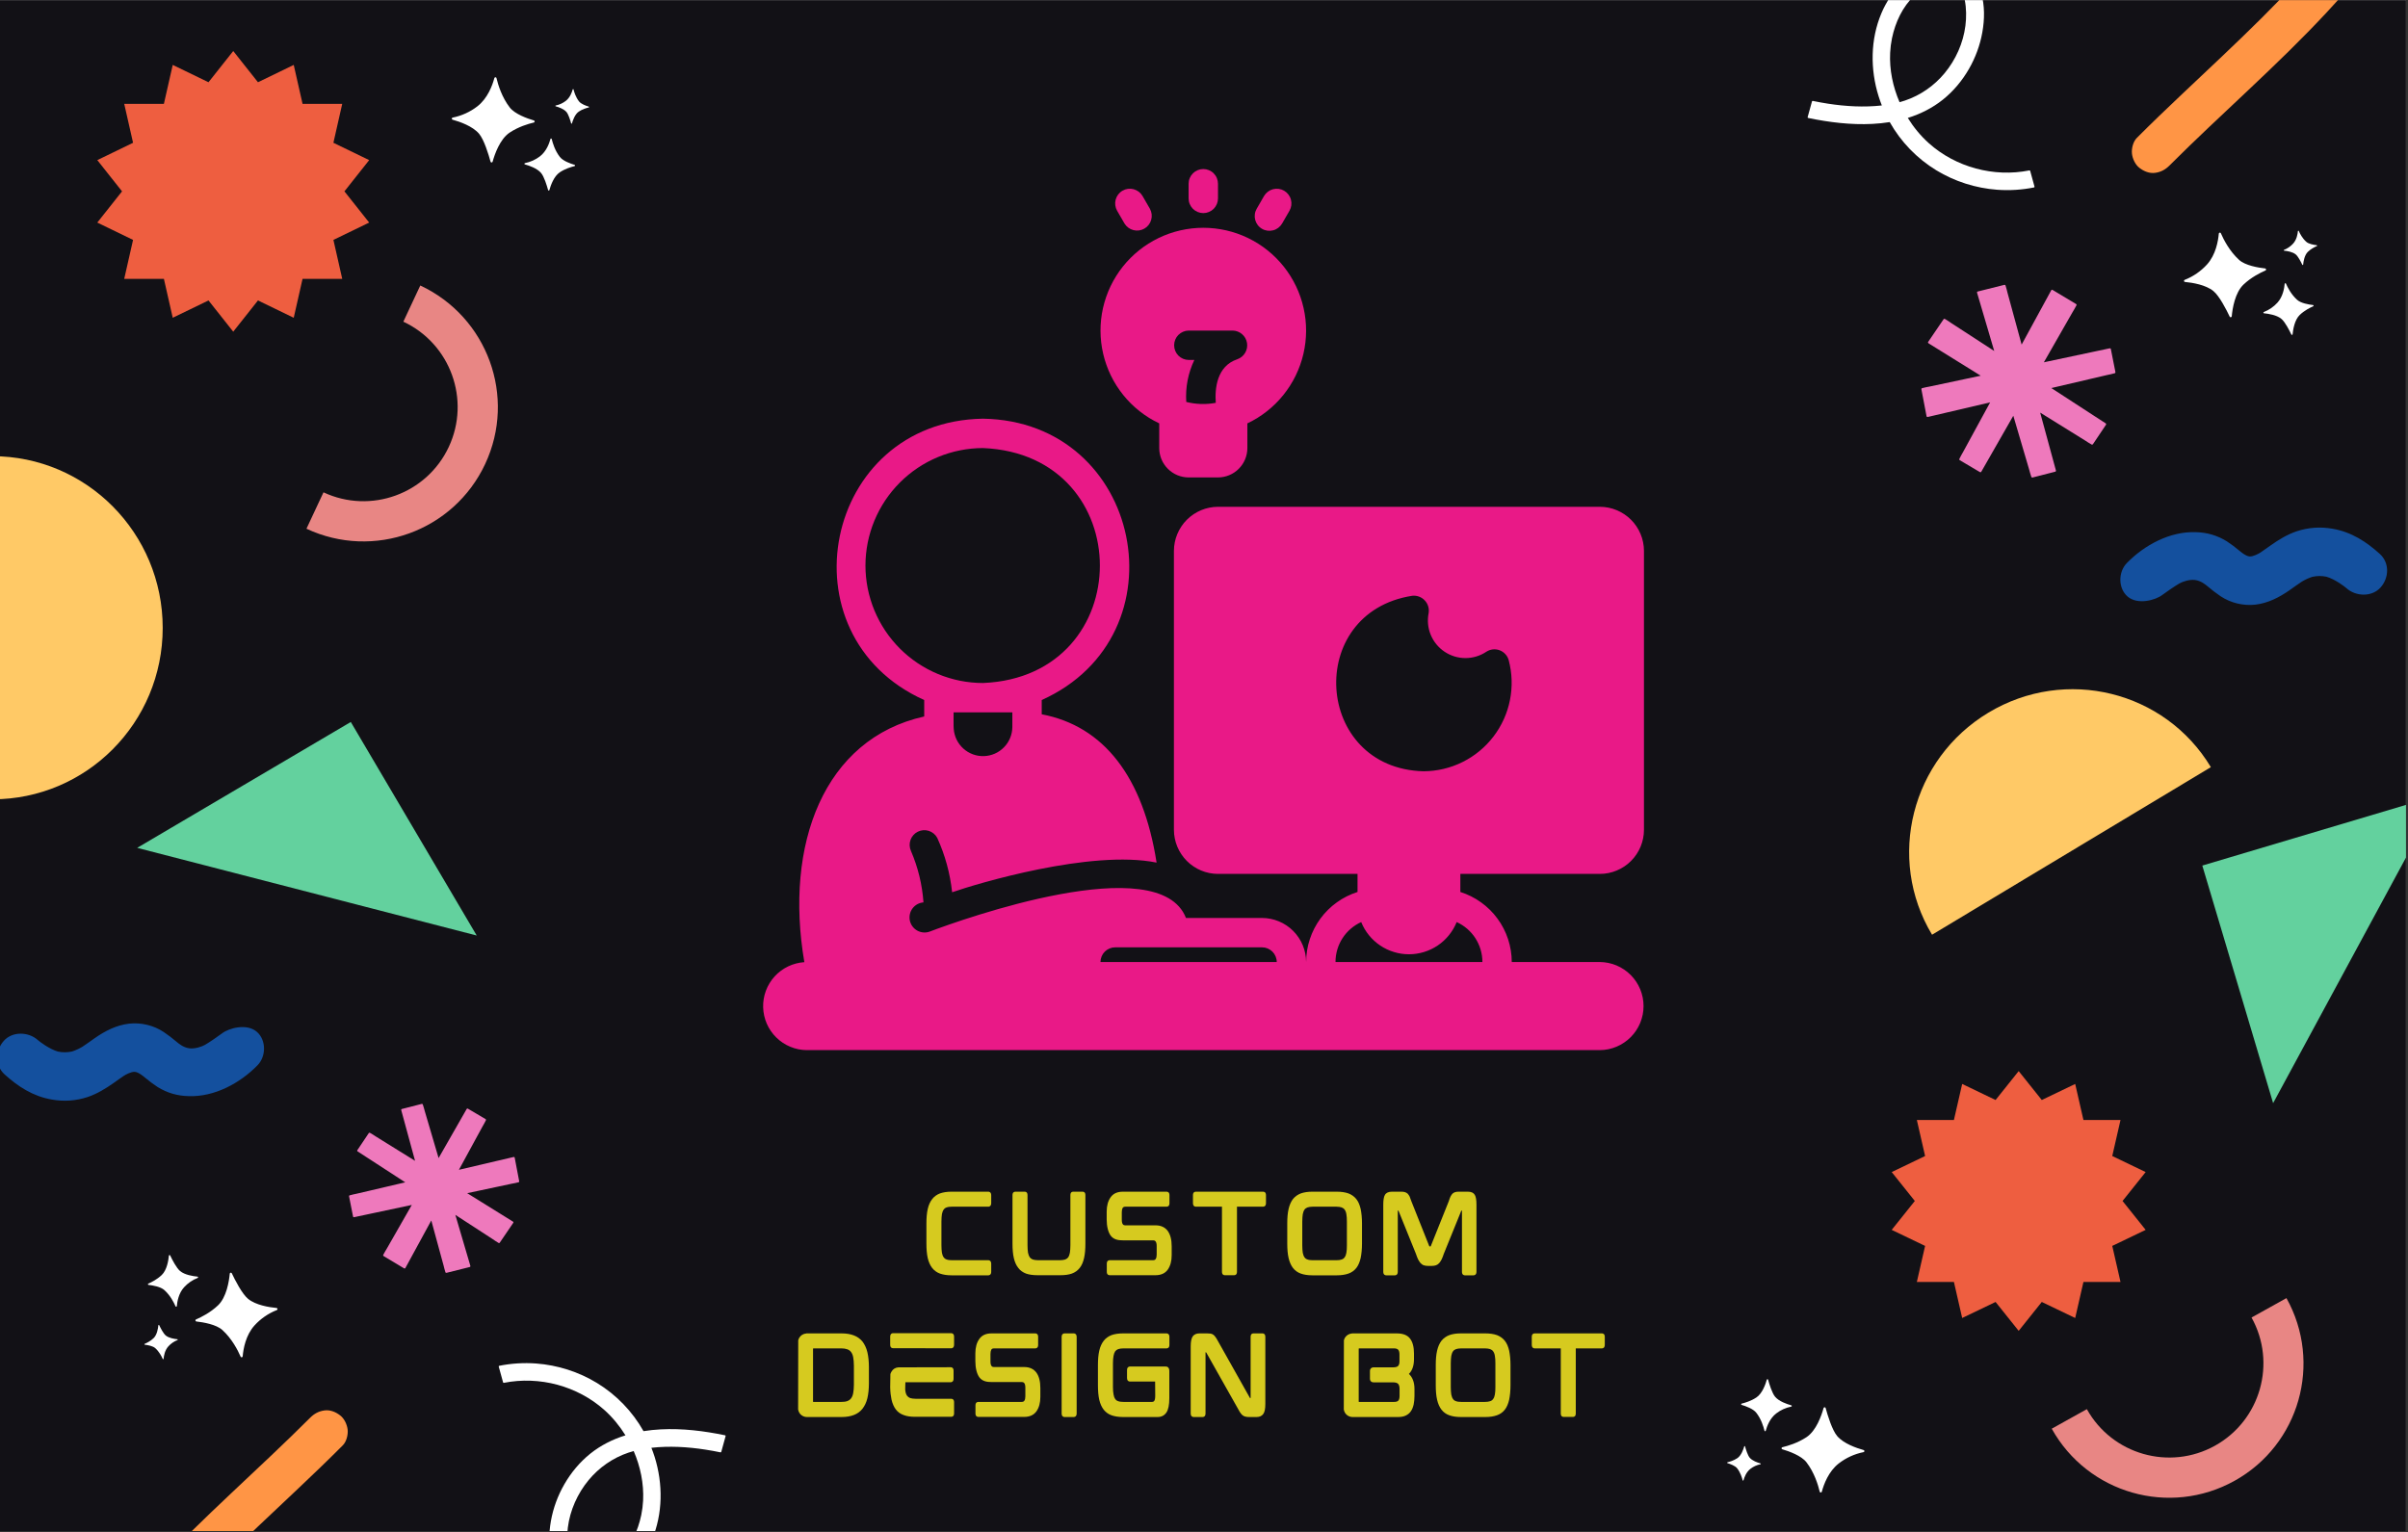 <svg xmlns="http://www.w3.org/2000/svg" xmlns:xlink="http://www.w3.org/1999/xlink" width="806" zoomAndPan="magnify" viewBox="0 0 604.5 384.75" height="513" preserveAspectRatio="xMidYMid meet" version="1.0"><rect x="0" y="0" width="604.5" height="384.75" fill="#333333" stroke="none"/><defs><g/><clipPath id="id1"><path d="M 0 0.035 L 604 0.035 L 604 384.465 L 0 384.465 Z M 0 0.035 " clip-rule="nonzero"/></clipPath><clipPath id="id2"><path d="M 24.426 12.801 L 92.676 12.801 L 92.676 83.301 L 24.426 83.301 Z M 24.426 12.801 " clip-rule="nonzero"/></clipPath><clipPath id="id3"><path d="M 0 114.512 L 40.844 114.512 L 40.844 200.762 L 0 200.762 Z M 0 114.512 " clip-rule="nonzero"/></clipPath><clipPath id="id4"><path d="M 76 71 L 125 71 L 125 136 L 76 136 Z M 76 71 " clip-rule="nonzero"/></clipPath><clipPath id="id5"><path d="M 76.918 132.801 L 105.52 71.66 L 136.09 85.961 L 107.488 147.102 Z M 76.918 132.801 " clip-rule="nonzero"/></clipPath><clipPath id="id6"><path d="M 76.918 132.801 L 105.52 71.66 L 136.09 85.961 L 107.488 147.102 Z M 76.918 132.801 " clip-rule="nonzero"/></clipPath><clipPath id="id7"><path d="M 76.918 132.801 L 105.52 71.66 L 136.09 85.961 L 107.488 147.102 Z M 76.918 132.801 " clip-rule="nonzero"/></clipPath><clipPath id="id8"><path d="M 26 354 L 88 354 L 88 384.465 L 26 384.465 Z M 26 354 " clip-rule="nonzero"/></clipPath><clipPath id="id9"><path d="M 24.426 412.613 L 57.449 341.949 L 89.387 356.875 L 56.359 427.539 Z M 24.426 412.613 " clip-rule="nonzero"/></clipPath><clipPath id="id10"><path d="M 24.426 412.613 L 57.449 341.949 L 89.387 356.875 L 56.359 427.539 Z M 24.426 412.613 " clip-rule="nonzero"/></clipPath><clipPath id="id11"><path d="M 24.426 412.613 L 57.449 341.949 L 89.387 356.875 L 56.359 427.539 Z M 24.426 412.613 " clip-rule="nonzero"/></clipPath><clipPath id="id12"><path d="M 0 256 L 67 256 L 67 277 L 0 277 Z M 0 256 " clip-rule="nonzero"/></clipPath><clipPath id="id13"><path d="M 67.512 275.535 L -1.473 277.02 L -1.891 257.523 L 67.094 256.039 Z M 67.512 275.535 " clip-rule="nonzero"/></clipPath><clipPath id="id14"><path d="M 67.512 275.535 L -1.473 277.02 L -1.891 257.523 L 67.094 256.039 Z M 67.512 275.535 " clip-rule="nonzero"/></clipPath><clipPath id="id15"><path d="M 113.395 19.371 L 147.895 19.371 L 147.895 47.871 L 113.395 47.871 Z M 113.395 19.371 " clip-rule="nonzero"/></clipPath><clipPath id="id16"><path d="M 36 315 L 70 315 L 70 342 L 36 342 Z M 36 315 " clip-rule="nonzero"/></clipPath><clipPath id="id17"><path d="M 71.516 338.934 L 37.547 344.977 L 32.555 316.918 L 66.52 310.871 Z M 71.516 338.934 " clip-rule="nonzero"/></clipPath><clipPath id="id18"><path d="M 71.516 338.934 L 37.547 344.977 L 32.555 316.918 L 66.52 310.871 Z M 71.516 338.934 " clip-rule="nonzero"/></clipPath><clipPath id="id19"><path d="M 34 181 L 120 181 L 120 235 L 34 235 Z M 34 181 " clip-rule="nonzero"/></clipPath><clipPath id="id20"><path d="M 34.438 212.906 L 88.062 181.297 L 119.676 234.922 L 66.047 266.531 Z M 34.438 212.906 " clip-rule="nonzero"/></clipPath><clipPath id="id21"><path d="M 34.438 212.906 L 88.062 181.297 L 119.676 234.922 L 66.047 266.531 Z M 34.438 212.906 " clip-rule="nonzero"/></clipPath><clipPath id="id22"><path d="M 87.625 277.023 L 130.375 277.023 L 130.375 319.773 L 87.625 319.773 Z M 87.625 277.023 " clip-rule="nonzero"/></clipPath><clipPath id="id23"><path d="M 125.172 342.16 L 182.172 342.16 L 182.172 384.465 L 125.172 384.465 Z M 125.172 342.16 " clip-rule="nonzero"/></clipPath><clipPath id="id24"><path d="M 474.891 268.953 L 538.641 268.953 L 538.641 334.203 L 474.891 334.203 Z M 474.891 268.953 " clip-rule="nonzero"/></clipPath><clipPath id="id25"><path d="M 479 173 L 556 173 L 556 235 L 479 235 Z M 479 173 " clip-rule="nonzero"/></clipPath><clipPath id="id26"><path d="M 555.047 192.621 L 484.984 234.742 L 464.117 200.035 L 534.176 157.91 Z M 555.047 192.621 " clip-rule="nonzero"/></clipPath><clipPath id="id27"><path d="M 555.047 192.621 L 484.984 234.742 L 464.117 200.035 L 534.176 157.91 Z M 555.047 192.621 " clip-rule="nonzero"/></clipPath><clipPath id="id28"><path d="M 555.047 192.621 L 484.984 234.742 L 464.117 200.035 L 534.176 157.91 Z M 555.047 192.621 " clip-rule="nonzero"/></clipPath><clipPath id="id29"><path d="M 515 325 L 579 325 L 579 377 L 515 377 Z M 515 325 " clip-rule="nonzero"/></clipPath><clipPath id="id30"><path d="M 515.039 358.777 L 574.016 325.953 L 590.43 355.441 L 531.449 388.27 Z M 515.039 358.777 " clip-rule="nonzero"/></clipPath><clipPath id="id31"><path d="M 515.039 358.777 L 574.016 325.953 L 590.43 355.441 L 531.449 388.27 Z M 515.039 358.777 " clip-rule="nonzero"/></clipPath><clipPath id="id32"><path d="M 515.039 358.777 L 574.016 325.953 L 590.43 355.441 L 531.449 388.27 Z M 515.039 358.777 " clip-rule="nonzero"/></clipPath><clipPath id="id33"><path d="M 535 0.035 L 596 0.035 L 596 44 L 535 44 Z M 535 0.035 " clip-rule="nonzero"/></clipPath><clipPath id="id34"><path d="M 598.051 -15.035 L 565.023 55.629 L 533.09 40.703 L 566.117 -29.961 Z M 598.051 -15.035 " clip-rule="nonzero"/></clipPath><clipPath id="id35"><path d="M 598.051 -15.035 L 565.023 55.629 L 533.09 40.703 L 566.117 -29.961 Z M 598.051 -15.035 " clip-rule="nonzero"/></clipPath><clipPath id="id36"><path d="M 598.051 -15.035 L 565.023 55.629 L 533.09 40.703 L 566.117 -29.961 Z M 598.051 -15.035 " clip-rule="nonzero"/></clipPath><clipPath id="id37"><path d="M 532 132 L 600 132 L 600 152 L 532 152 Z M 532 132 " clip-rule="nonzero"/></clipPath><clipPath id="id38"><path d="M 531.055 133.348 L 600.039 131.867 L 600.461 151.363 L 531.477 152.844 Z M 531.055 133.348 " clip-rule="nonzero"/></clipPath><clipPath id="id39"><path d="M 531.055 133.348 L 600.039 131.867 L 600.461 151.363 L 531.477 152.844 Z M 531.055 133.348 " clip-rule="nonzero"/></clipPath><clipPath id="id40"><path d="M 433.559 346.309 L 468.059 346.309 L 468.059 374.809 L 433.559 374.809 Z M 433.559 346.309 " clip-rule="nonzero"/></clipPath><clipPath id="id41"><path d="M 548 57 L 582 57 L 582 85 L 548 85 Z M 548 57 " clip-rule="nonzero"/></clipPath><clipPath id="id42"><path d="M 546.418 60.32 L 580.383 54.273 L 585.379 82.332 L 551.41 88.379 Z M 546.418 60.32 " clip-rule="nonzero"/></clipPath><clipPath id="id43"><path d="M 546.418 60.32 L 580.383 54.273 L 585.379 82.332 L 551.41 88.379 Z M 546.418 60.32 " clip-rule="nonzero"/></clipPath><clipPath id="id44"><path d="M 552 199 L 604 199 L 604 278 L 552 278 Z M 552 199 " clip-rule="nonzero"/></clipPath><clipPath id="id45"><path d="M 570.641 277.012 L 552.863 217.355 L 612.523 199.578 L 630.301 259.234 Z M 570.641 277.012 " clip-rule="nonzero"/></clipPath><clipPath id="id46"><path d="M 570.641 277.012 L 552.863 217.355 L 612.523 199.578 L 630.301 259.234 Z M 570.641 277.012 " clip-rule="nonzero"/></clipPath><clipPath id="id47"><path d="M 482.305 71.363 L 531.055 71.363 L 531.055 120 L 482.305 120 Z M 482.305 71.363 " clip-rule="nonzero"/></clipPath><clipPath id="id48"><path d="M 453.773 0.035 L 510.773 0.035 L 510.773 47.879 L 453.773 47.879 Z M 453.773 0.035 " clip-rule="nonzero"/></clipPath><clipPath id="id49"><path d="M 191.512 105 L 412.762 105 L 412.762 263.699 L 191.512 263.699 Z M 191.512 105 " clip-rule="nonzero"/></clipPath><clipPath id="id50"><path d="M 298 42.449 L 306 42.449 L 306 54 L 298 54 Z M 298 42.449 " clip-rule="nonzero"/></clipPath></defs><g clip-path="url(#id1)"><path fill="rgb(100%, 100%, 100%)" d="M 0 0.035 L 604.5 0.035 L 604.5 392.285 L 0 392.285 Z M 0 0.035 " fill-opacity="1" fill-rule="nonzero"/><path fill="rgb(7.059%, 6.67%, 8.629%)" d="M 0 0.035 L 604.5 0.035 L 604.5 384.785 L 0 384.785 Z M 0 0.035 " fill-opacity="1" fill-rule="nonzero"/><path fill="rgb(100%, 100%, 100%)" d="M 0 0.035 L 604.5 0.035 L 604.5 384.785 L 0 384.785 Z M 0 0.035 " fill-opacity="1" fill-rule="nonzero"/><path fill="rgb(7.059%, 6.67%, 8.629%)" d="M 0 0.035 L 604.5 0.035 L 604.5 384.785 L 0 384.785 Z M 0 0.035 " fill-opacity="1" fill-rule="nonzero"/></g><g clip-path="url(#id2)"><path fill="rgb(93.329%, 36.859%, 25.099%)" d="M 58.551 12.812 L 64.762 20.652 L 73.738 16.301 L 75.953 26.078 L 85.914 26.078 L 83.699 35.855 L 92.676 40.207 L 86.465 48.051 L 92.676 55.891 L 83.699 60.242 L 85.914 70.02 L 75.953 70.02 L 73.738 79.797 L 64.762 75.445 L 58.551 83.289 L 52.34 75.445 L 43.363 79.797 L 41.145 70.02 L 31.184 70.02 L 33.402 60.242 L 24.426 55.891 L 30.637 48.051 L 24.426 40.207 L 33.402 35.855 L 31.184 26.078 L 41.145 26.078 L 43.363 16.301 L 52.34 20.652 Z M 58.551 12.812 " fill-opacity="1" fill-rule="nonzero"/></g><g clip-path="url(#id3)"><path fill="rgb(100%, 78.819%, 39.999%)" d="M -1.906 114.555 C 21.707 114.555 40.844 133.855 40.844 157.672 C 40.844 181.488 21.707 200.719 -1.906 200.719 Z M -1.906 114.555 " fill-opacity="1" fill-rule="nonzero"/></g><g clip-path="url(#id4)"><g clip-path="url(#id5)"><g clip-path="url(#id6)"><g clip-path="url(#id7)"><path fill="rgb(90.979%, 52.55%, 51.759%)" d="M 101.254 80.777 C 113.082 86.309 118.191 100.406 112.66 112.23 C 107.129 124.055 93.031 129.164 81.207 123.629 L 76.934 132.77 C 93.816 140.668 113.902 133.391 121.801 116.508 C 129.699 99.625 122.391 79.59 105.508 71.691 Z M 101.254 80.777 " fill-opacity="1" fill-rule="nonzero"/></g></g></g></g><g clip-path="url(#id8)"><g clip-path="url(#id9)"><g clip-path="url(#id10)"><g clip-path="url(#id11)"><path fill="rgb(100%, 58.429%, 27.06%)" d="M 36.273 413.281 C 47.797 398.934 61.391 386.531 74.715 373.926 C 78.531 370.32 82.324 366.684 86.039 362.957 C 86.977 362.027 87.406 360.285 87.273 359.008 C 87.137 357.73 86.441 356.227 85.402 355.43 C 84.289 354.562 82.875 353.969 81.434 354.18 C 79.996 354.375 78.871 354.996 77.848 356.023 C 64.875 369 50.906 381.004 38.387 394.469 C 34.816 398.297 31.379 402.254 28.105 406.309 C 26.352 408.488 26.391 412.027 28.734 413.848 C 30.969 415.602 34.422 415.605 36.273 413.281 Z M 36.273 413.281 " fill-opacity="1" fill-rule="nonzero"/></g></g></g></g><g clip-path="url(#id12)"><g clip-path="url(#id13)"><g clip-path="url(#id14)"><path fill="rgb(7.84%, 31.369%, 61.96%)" d="M 55.734 259.496 C 55.152 259.949 52.48 261.809 51.445 262.383 C 50.637 262.836 48.977 263.41 47.562 263.246 C 46.031 263.062 44.859 262.047 44.402 261.668 C 43.352 260.77 42.254 259.934 41.105 259.156 C 39.828 258.312 38.438 257.711 36.938 257.348 C 35.441 256.984 33.926 256.887 32.391 257.051 C 29.156 257.438 26.363 258.895 23.73 260.73 C 22.723 261.434 21.738 262.168 20.707 262.84 C 19.879 263.34 19.004 263.738 18.086 264.039 C 16.906 264.301 15.723 264.309 14.539 264.062 C 12.328 263.414 9.898 261.527 9.512 261.184 C 7.191 259.078 3.137 258.922 0.957 261.367 C -1.172 263.746 -1.348 267.52 1.137 269.777 C 4.5 272.824 8.25 275.297 13.012 276.109 C 16.066 276.652 19.07 276.441 22.016 275.473 C 24.395 274.664 26.508 273.371 28.535 271.941 C 29.391 271.336 30.238 270.719 31.102 270.145 C 31.523 269.867 32.895 269.105 33.816 269.152 C 34.742 269.203 36.016 270.273 36.352 270.562 C 37.367 271.422 38.434 272.219 39.547 272.953 C 41.938 274.438 44.547 275.203 47.375 275.25 C 53.805 275.48 60.211 272.047 64.648 267.504 C 66.836 265.262 66.871 261.176 64.469 259.09 C 61.945 256.922 57.449 258.164 55.734 259.496 Z M 55.734 259.496 " fill-opacity="1" fill-rule="nonzero"/></g></g></g><g clip-path="url(#id15)"><path fill="rgb(100%, 100%, 100%)" d="M 124.637 19.609 C 124.598 19.461 124.457 19.371 124.305 19.41 C 124.207 19.43 124.125 19.512 124.102 19.609 C 123.625 21.395 122.438 24.695 119.828 26.711 C 118.016 28.109 115.891 29.078 113.641 29.531 C 113.492 29.562 113.395 29.703 113.426 29.852 C 113.445 29.957 113.523 30.031 113.621 30.059 C 115.449 30.566 118.629 31.676 120.242 33.559 C 121.516 35.047 122.648 38.777 123.145 40.598 C 123.188 40.742 123.34 40.832 123.48 40.785 C 123.57 40.762 123.645 40.688 123.668 40.598 C 124.18 38.746 125.5 34.914 127.965 33.281 C 130.172 31.824 132.621 31.094 134.012 30.766 C 134.16 30.73 134.242 30.582 134.203 30.434 C 134.184 30.344 134.113 30.27 134.023 30.246 C 132.352 29.754 129.242 28.645 127.965 26.984 C 125.984 24.41 125.039 21.309 124.637 19.609 Z M 138.504 34.906 C 138.48 34.816 138.391 34.766 138.301 34.785 C 138.238 34.801 138.195 34.848 138.18 34.906 C 137.887 36 137.16 38.016 135.562 39.246 C 134.453 40.102 133.156 40.688 131.773 40.965 C 131.684 40.98 131.625 41.07 131.648 41.156 C 131.664 41.219 131.707 41.27 131.77 41.285 C 132.887 41.598 134.836 42.266 135.816 43.422 C 136.598 44.328 137.289 46.613 137.594 47.73 C 137.617 47.82 137.715 47.871 137.797 47.848 C 137.855 47.836 137.895 47.789 137.918 47.73 C 138.23 46.598 139.035 44.254 140.543 43.258 C 141.891 42.363 143.391 41.918 144.238 41.715 C 144.328 41.695 144.383 41.605 144.359 41.516 C 144.344 41.457 144.301 41.41 144.246 41.395 C 143.219 41.09 141.32 40.422 140.543 39.402 C 139.328 37.844 138.75 35.949 138.504 34.906 Z M 143.984 22.461 C 143.969 22.402 143.91 22.363 143.848 22.379 C 143.812 22.387 143.781 22.414 143.766 22.461 C 143.57 23.191 143.09 24.523 142.027 25.34 C 141.293 25.906 140.43 26.301 139.516 26.488 C 139.453 26.504 139.418 26.555 139.426 26.613 C 139.434 26.66 139.461 26.688 139.508 26.695 C 140.25 26.902 141.539 27.352 142.199 28.117 C 142.715 28.719 143.176 30.238 143.375 30.977 C 143.391 31.035 143.453 31.066 143.512 31.051 C 143.551 31.043 143.578 31.012 143.586 30.977 C 143.797 30.223 144.328 28.668 145.332 28.004 C 146.227 27.41 147.223 27.121 147.793 26.984 C 147.855 26.973 147.891 26.91 147.875 26.852 C 147.867 26.816 147.84 26.785 147.801 26.77 C 147.117 26.57 145.859 26.121 145.34 25.445 C 144.539 24.41 144.148 23.152 143.984 22.461 Z M 143.984 22.461 " fill-opacity="1" fill-rule="nonzero"/></g><g clip-path="url(#id16)"><g clip-path="url(#id17)"><g clip-path="url(#id18)"><path fill="rgb(100%, 100%, 100%)" d="M 60.402 340.668 C 60.465 340.809 60.621 340.871 60.762 340.809 C 60.855 340.77 60.922 340.672 60.926 340.574 C 61.086 338.73 61.676 335.277 63.891 332.836 C 65.434 331.137 67.352 329.812 69.488 328.973 C 69.629 328.918 69.703 328.762 69.645 328.621 C 69.605 328.52 69.52 328.461 69.418 328.449 C 67.527 328.27 64.203 327.734 62.285 326.164 C 60.77 324.922 59 321.449 58.195 319.742 C 58.125 319.609 57.961 319.547 57.828 319.617 C 57.746 319.656 57.684 319.742 57.68 319.832 C 57.5 321.746 56.871 325.75 54.73 327.789 C 52.812 329.613 50.527 330.758 49.219 331.324 C 49.078 331.387 49.023 331.551 49.086 331.688 C 49.125 331.773 49.203 331.836 49.297 331.84 C 51.027 332.031 54.285 332.578 55.832 333.988 C 58.234 336.176 59.707 339.066 60.402 340.668 Z M 44.07 328.039 C 44.109 328.121 44.207 328.156 44.293 328.121 C 44.348 328.094 44.383 328.043 44.391 327.98 C 44.484 326.852 44.848 324.738 46.207 323.25 C 47.148 322.215 48.324 321.406 49.633 320.895 C 49.719 320.863 49.762 320.766 49.723 320.68 C 49.699 320.625 49.645 320.582 49.582 320.578 C 48.43 320.465 46.391 320.148 45.223 319.184 C 44.297 318.426 43.215 316.297 42.719 315.254 C 42.68 315.168 42.574 315.133 42.496 315.172 C 42.441 315.195 42.41 315.246 42.398 315.309 C 42.289 316.477 41.91 318.926 40.602 320.172 C 39.426 321.289 38.027 321.992 37.23 322.336 C 37.145 322.375 37.109 322.473 37.148 322.555 C 37.172 322.613 37.223 322.648 37.277 322.652 C 38.344 322.773 40.328 323.102 41.277 323.969 C 42.742 325.289 43.645 327.055 44.07 328.039 Z M 40.855 341.25 C 40.879 341.305 40.945 341.332 41.004 341.309 C 41.039 341.293 41.062 341.258 41.07 341.211 C 41.133 340.461 41.371 339.062 42.277 338.07 C 42.902 337.387 43.68 336.848 44.551 336.504 C 44.605 336.477 44.633 336.422 44.617 336.363 C 44.602 336.32 44.566 336.297 44.52 336.297 C 43.754 336.223 42.406 336.008 41.621 335.367 C 41.004 334.867 40.289 333.449 39.961 332.762 C 39.938 332.703 39.871 332.688 39.816 332.711 C 39.781 332.727 39.754 332.758 39.754 332.797 C 39.68 333.574 39.426 335.199 38.555 336.027 C 37.781 336.77 36.848 337.23 36.312 337.461 C 36.254 337.488 36.227 337.555 36.254 337.609 C 36.266 337.645 36.301 337.668 36.34 337.676 C 37.047 337.754 38.367 337.973 38.996 338.551 C 39.965 339.43 40.57 340.598 40.855 341.25 Z M 40.855 341.25 " fill-opacity="1" fill-rule="nonzero"/></g></g></g><g clip-path="url(#id19)"><g clip-path="url(#id20)"><g clip-path="url(#id21)"><path fill="rgb(38.82%, 81.96%, 61.96%)" d="M 61.25 197.102 L 34.438 212.906 L 77.055 223.914 L 119.676 234.922 L 103.867 208.109 L 88.062 181.297 Z M 61.25 197.102 " fill-opacity="1" fill-rule="nonzero"/></g></g></g><g clip-path="url(#id22)"><path fill="rgb(93.329%, 47.449%, 73.729%)" d="M 130.188 296.879 C 130.164 296.883 130.141 296.887 130.117 296.895 C 129.602 297.055 129.035 297.125 128.508 297.234 C 127.375 297.477 126.246 297.715 125.113 297.957 C 122.504 298.512 119.891 299.066 117.281 299.621 C 119.922 301.262 122.566 302.902 125.207 304.543 C 126.398 305.281 127.59 306.02 128.781 306.762 C 128.875 306.82 128.926 306.953 128.859 307.051 C 127.727 308.719 126.594 310.383 125.461 312.051 C 125.398 312.141 125.273 312.191 125.172 312.125 C 125.152 312.113 125.133 312.098 125.113 312.086 C 124.633 311.832 124.184 311.484 123.73 311.188 C 122.762 310.559 121.793 309.93 120.824 309.301 C 118.652 307.891 116.48 306.477 114.309 305.066 C 115.172 308 116.035 310.93 116.898 313.863 C 117.293 315.207 117.691 316.555 118.086 317.898 C 118.121 318.008 118.051 318.133 117.941 318.16 C 115.984 318.648 114.031 319.137 112.078 319.625 C 111.965 319.656 111.848 319.59 111.816 319.48 C 111.812 319.457 111.805 319.434 111.797 319.41 C 111.617 318.898 111.508 318.344 111.367 317.82 C 111.062 316.707 110.758 315.59 110.453 314.477 C 109.727 311.809 109 309.141 108.273 306.473 C 106.77 309.227 105.27 311.984 103.766 314.742 C 103.098 315.973 102.426 317.203 101.754 318.438 C 101.699 318.535 101.559 318.57 101.465 318.512 C 99.734 317.477 98.008 316.441 96.281 315.402 C 96.184 315.344 96.148 315.215 96.207 315.113 C 96.219 315.094 96.23 315.074 96.242 315.051 C 96.477 314.562 96.789 314.094 97.059 313.621 C 97.633 312.621 98.207 311.617 98.781 310.613 C 100.312 307.934 101.844 305.254 103.375 302.574 C 103.207 302.609 103.035 302.648 102.867 302.684 C 99.582 303.379 96.297 304.078 93.016 304.777 C 91.641 305.066 90.266 305.359 88.895 305.652 C 88.871 305.656 88.852 305.652 88.832 305.652 C 88.742 305.66 88.656 305.617 88.633 305.504 C 88.297 303.812 87.965 302.117 87.629 300.426 C 87.609 300.316 87.66 300.191 87.777 300.164 C 87.801 300.16 87.824 300.156 87.848 300.148 C 88.363 299.98 88.922 299.898 89.449 299.773 C 90.582 299.508 91.715 299.246 92.852 298.98 C 95.812 298.285 98.773 297.594 101.734 296.898 C 98.926 295.074 96.113 293.25 93.305 291.422 C 92.125 290.656 90.949 289.895 89.77 289.129 C 89.75 289.113 89.734 289.098 89.719 289.078 C 89.66 289.02 89.633 288.934 89.695 288.84 C 90.652 287.406 91.613 285.973 92.574 284.539 C 92.637 284.445 92.762 284.398 92.863 284.465 C 92.883 284.477 92.902 284.488 92.926 284.5 C 93.406 284.746 93.863 285.082 94.324 285.367 C 95.312 285.98 96.301 286.598 97.289 287.211 C 99.59 288.641 101.895 290.066 104.195 291.496 C 103.406 288.602 102.617 285.707 101.828 282.812 C 101.461 281.457 101.09 280.102 100.723 278.746 C 100.707 278.695 100.715 278.652 100.73 278.613 C 100.75 278.555 100.793 278.508 100.867 278.488 C 102.539 278.059 104.211 277.629 105.883 277.199 C 105.992 277.168 106.109 277.234 106.141 277.348 C 106.148 277.367 106.152 277.391 106.16 277.414 C 106.352 277.926 106.473 278.473 106.625 278.992 C 106.957 280.109 107.285 281.227 107.613 282.344 C 108.445 285.164 109.273 287.984 110.105 290.805 C 111.762 287.91 113.414 285.02 115.07 282.125 C 115.766 280.906 116.465 279.688 117.16 278.465 C 117.191 278.414 117.234 278.387 117.277 278.375 C 117.281 278.371 117.285 278.371 117.289 278.371 C 117.297 278.367 117.301 278.367 117.309 278.367 C 117.352 278.359 117.402 278.359 117.449 278.391 C 118.938 279.27 120.422 280.145 121.906 281.023 C 122.008 281.082 122.039 281.211 121.984 281.312 C 121.973 281.336 121.957 281.355 121.949 281.375 C 121.723 281.871 121.422 282.344 121.16 282.82 C 120.605 283.844 120.047 284.863 119.488 285.887 C 118.062 288.508 116.633 291.129 115.207 293.75 C 118.418 292.996 121.633 292.246 124.844 291.492 C 126.211 291.176 127.578 290.855 128.941 290.535 C 129.047 290.512 129.18 290.566 129.203 290.684 C 129.582 292.66 129.957 294.641 130.336 296.617 C 130.355 296.727 130.305 296.855 130.188 296.879 Z M 130.188 296.879 " fill-opacity="1" fill-rule="nonzero"/></g><g clip-path="url(#id23)"><path fill="rgb(100%, 100%, 100%)" d="M 182.035 360.422 C 176.738 359.324 171.305 358.648 165.887 358.93 C 164.434 359.004 162.984 359.152 161.547 359.379 C 158.754 354.426 154.715 350.238 149.855 347.277 C 145.242 344.469 139.969 342.789 134.586 342.391 C 131.488 342.16 128.367 342.363 125.324 342.969 C 125.23 342.988 125.18 343.094 125.203 343.18 C 125.566 344.496 125.93 345.812 126.293 347.129 C 126.316 347.223 126.41 347.266 126.5 347.246 C 130.941 346.363 135.566 346.551 139.938 347.73 C 144.277 348.906 148.363 351.062 151.719 354.066 C 153.785 355.914 155.551 358.074 157.016 360.43 C 153.824 361.418 150.812 362.93 148.199 365.023 C 145.566 367.133 143.363 369.781 141.68 372.703 C 140.039 375.547 138.883 378.676 138.305 381.91 C 137.723 385.18 137.672 388.637 138.602 391.852 C 139.012 393.262 139.602 394.652 140.527 395.805 C 141.316 396.785 142.336 397.566 143.48 398.09 C 145.766 399.133 148.406 399.168 150.82 398.602 C 156.785 397.195 161.328 392.195 163.641 386.715 C 166.418 380.129 166.465 372.633 164.344 365.855 C 164.102 365.082 163.824 364.316 163.527 363.559 C 168.023 363.059 172.578 363.32 177.039 364.008 C 178.316 364.203 179.59 364.438 180.855 364.699 C 180.945 364.715 181.039 364.672 181.066 364.578 C 181.43 363.262 181.793 361.945 182.156 360.629 C 182.176 360.547 182.125 360.438 182.035 360.422 Z M 160.98 380.445 C 160.141 384.461 158.348 388.348 155.328 391.191 C 154.039 392.406 152.496 393.391 150.848 394.027 C 149.242 394.648 147.375 394.992 145.727 394.332 C 143.906 393.605 143.07 391.848 142.711 390.027 C 142.297 387.93 142.285 385.703 142.551 383.586 C 143.094 379.246 144.977 375.047 147.762 371.676 C 150.387 368.5 153.84 366.102 157.746 364.781 C 158.188 364.633 158.633 364.5 159.082 364.379 C 160.766 368.277 161.652 372.539 161.445 376.789 C 161.383 378.02 161.23 379.238 160.98 380.445 Z M 160.98 380.445 " fill-opacity="1" fill-rule="nonzero"/></g><g clip-path="url(#id24)"><path fill="rgb(93.329%, 36.859%, 25.099%)" d="M 506.766 334.195 L 500.965 326.938 L 492.582 330.965 L 490.508 321.914 L 481.203 321.914 L 483.273 312.863 L 474.891 308.836 L 480.691 301.578 L 474.891 294.32 L 483.273 290.293 L 481.203 281.242 L 490.508 281.242 L 492.582 272.195 L 500.965 276.223 L 506.766 268.965 L 512.566 276.223 L 520.953 272.195 L 523.023 281.242 L 532.328 281.242 L 530.258 290.293 L 538.641 294.32 L 532.84 301.578 L 538.641 308.836 L 530.258 312.863 L 532.328 321.914 L 523.023 321.914 L 520.953 330.965 L 512.566 326.938 Z M 506.766 334.195 " fill-opacity="1" fill-rule="nonzero"/></g><g clip-path="url(#id25)"><g clip-path="url(#id26)"><g clip-path="url(#id27)"><g clip-path="url(#id28)"><path fill="rgb(100%, 78.819%, 39.999%)" d="M 485.02 234.723 C 473.492 215.551 479.828 190.586 499.176 178.953 C 518.523 167.32 543.484 173.469 555.012 192.641 Z M 485.02 234.723 " fill-opacity="1" fill-rule="nonzero"/></g></g></g></g><g clip-path="url(#id29)"><g clip-path="url(#id30)"><g clip-path="url(#id31)"><g clip-path="url(#id32)"><path fill="rgb(90.979%, 52.55%, 51.759%)" d="M 565.223 330.848 C 571.57 342.254 567.465 356.676 556.059 363.023 C 544.652 369.371 530.23 365.262 523.883 353.855 L 515.066 358.762 C 524.133 375.051 544.68 380.906 560.965 371.844 C 577.254 362.777 583.055 342.258 573.988 325.969 Z M 565.223 330.848 " fill-opacity="1" fill-rule="nonzero"/></g></g></g></g><g clip-path="url(#id33)"><g clip-path="url(#id34)"><g clip-path="url(#id35)"><g clip-path="url(#id36)"><path fill="rgb(100%, 58.429%, 27.06%)" d="M 586.199 -15.703 C 574.68 -1.355 561.082 11.047 547.762 23.652 C 543.945 27.258 540.152 30.895 536.438 34.621 C 535.496 35.551 535.066 37.293 535.203 38.57 C 535.34 39.848 536.031 41.352 537.074 42.148 C 538.188 43.016 539.602 43.609 541.043 43.398 C 542.48 43.203 543.605 42.582 544.629 41.555 C 557.602 28.578 571.57 16.574 584.09 3.109 C 587.66 -0.719 591.098 -4.676 594.371 -8.73 C 596.121 -10.91 596.082 -14.449 593.742 -16.27 C 591.508 -18.023 588.055 -18.027 586.199 -15.703 Z M 586.199 -15.703 " fill-opacity="1" fill-rule="nonzero"/></g></g></g></g><g clip-path="url(#id37)"><g clip-path="url(#id38)"><g clip-path="url(#id39)"><path fill="rgb(7.84%, 31.369%, 61.96%)" d="M 542.836 149.387 C 543.418 148.938 546.09 147.078 547.121 146.504 C 547.934 146.051 549.594 145.473 551.008 145.641 C 552.539 145.824 553.711 146.84 554.168 147.215 C 555.219 148.113 556.316 148.953 557.461 149.73 C 558.742 150.574 560.133 151.176 561.629 151.539 C 563.129 151.898 564.645 152 566.176 151.836 C 569.414 151.449 572.207 149.992 574.84 148.156 C 575.848 147.453 576.832 146.719 577.863 146.043 C 578.691 145.547 579.566 145.145 580.484 144.848 C 581.664 144.586 582.848 144.578 584.027 144.82 C 586.242 145.469 588.672 147.355 589.055 147.703 C 591.379 149.809 595.434 149.965 597.613 147.52 C 599.742 145.141 599.918 141.367 597.434 139.105 C 594.07 136.062 590.32 133.586 585.559 132.773 C 582.5 132.234 579.5 132.445 576.555 133.41 C 574.176 134.219 572.062 135.512 570.035 136.945 C 569.18 137.547 568.332 138.164 567.469 138.742 C 567.043 139.016 565.676 139.781 564.754 139.73 C 563.828 139.684 562.555 138.613 562.215 138.324 C 561.203 137.461 560.137 136.664 559.023 135.934 C 556.633 134.449 554.023 133.684 551.195 133.633 C 544.766 133.406 538.359 136.836 533.922 141.383 C 531.734 143.625 531.699 147.711 534.102 149.797 C 536.625 151.961 541.121 150.719 542.836 149.387 Z M 542.836 149.387 " fill-opacity="1" fill-rule="nonzero"/></g></g></g><g clip-path="url(#id40)"><path fill="rgb(100%, 100%, 100%)" d="M 456.816 374.57 C 456.855 374.719 456.996 374.809 457.148 374.773 C 457.246 374.75 457.328 374.668 457.352 374.57 C 457.828 372.785 459.016 369.488 461.625 367.469 C 463.438 366.07 465.562 365.102 467.812 364.648 C 467.961 364.621 468.059 364.477 468.027 364.328 C 468.008 364.227 467.93 364.152 467.832 364.121 C 466.004 363.613 462.824 362.504 461.211 360.621 C 459.938 359.133 458.805 355.406 458.309 353.582 C 458.266 353.441 458.113 353.352 457.973 353.395 C 457.883 353.418 457.809 353.492 457.785 353.582 C 457.273 355.434 455.953 359.27 453.488 360.898 C 451.281 362.355 448.832 363.086 447.441 363.414 C 447.293 363.449 447.211 363.602 447.25 363.75 C 447.27 363.836 447.34 363.914 447.43 363.934 C 449.102 364.426 452.211 365.535 453.488 367.195 C 455.469 369.77 456.414 372.875 456.816 374.57 Z M 442.953 359.273 C 442.973 359.363 443.062 359.418 443.152 359.395 C 443.215 359.379 443.258 359.336 443.273 359.273 C 443.566 358.18 444.293 356.164 445.891 354.938 C 447 354.078 448.297 353.492 449.68 353.215 C 449.77 353.203 449.828 353.113 449.805 353.023 C 449.789 352.965 449.746 352.91 449.688 352.895 C 448.566 352.582 446.617 351.914 445.637 350.762 C 444.855 349.852 444.168 347.566 443.859 346.449 C 443.836 346.359 443.738 346.309 443.656 346.332 C 443.598 346.348 443.559 346.391 443.535 346.449 C 443.223 347.582 442.418 349.926 440.91 350.926 C 439.562 351.816 438.062 352.262 437.215 352.465 C 437.125 352.488 437.07 352.578 437.094 352.664 C 437.109 352.727 437.156 352.77 437.207 352.785 C 438.234 353.09 440.133 353.758 440.91 354.781 C 442.125 356.336 442.703 358.234 442.953 359.273 Z M 437.469 371.719 C 437.484 371.781 437.543 371.816 437.605 371.801 C 437.641 371.793 437.672 371.766 437.688 371.719 C 437.883 370.992 438.363 369.66 439.426 368.84 C 440.16 368.273 441.023 367.879 441.938 367.695 C 442 367.68 442.035 367.625 442.027 367.566 C 442.02 367.523 441.992 367.492 441.945 367.484 C 441.203 367.277 439.914 366.828 439.254 366.062 C 438.738 365.461 438.277 363.941 438.078 363.207 C 438.062 363.145 438 363.117 437.941 363.129 C 437.906 363.137 437.875 363.168 437.867 363.207 C 437.656 363.957 437.125 365.512 436.121 366.176 C 435.227 366.77 434.23 367.062 433.66 367.195 C 433.602 367.211 433.562 367.27 433.578 367.328 C 433.586 367.367 433.613 367.395 433.652 367.41 C 434.336 367.613 435.594 368.059 436.113 368.734 C 436.914 369.77 437.305 371.027 437.469 371.719 Z M 437.469 371.719 " fill-opacity="1" fill-rule="nonzero"/></g><g clip-path="url(#id41)"><g clip-path="url(#id42)"><g clip-path="url(#id43)"><path fill="rgb(100%, 100%, 100%)" d="M 557.527 58.582 C 557.465 58.441 557.309 58.379 557.168 58.441 C 557.078 58.48 557.008 58.578 557.004 58.676 C 556.844 60.52 556.254 63.973 554.039 66.418 C 552.5 68.113 550.578 69.438 548.441 70.277 C 548.301 70.332 548.23 70.488 548.285 70.633 C 548.324 70.73 548.414 70.789 548.512 70.801 C 550.402 70.98 553.727 71.516 555.645 73.086 C 557.16 74.328 558.93 77.801 559.738 79.512 C 559.805 79.641 559.969 79.703 560.102 79.633 C 560.188 79.598 560.246 79.508 560.254 79.418 C 560.43 77.504 561.059 73.5 563.203 71.461 C 565.117 69.641 567.402 68.492 568.711 67.926 C 568.852 67.863 568.91 67.703 568.844 67.562 C 568.809 67.477 568.727 67.418 568.637 67.41 C 566.902 67.219 563.645 66.672 562.098 65.262 C 559.699 63.074 558.223 60.184 557.527 58.582 Z M 573.859 71.211 C 573.82 71.129 573.723 71.094 573.641 71.133 C 573.582 71.156 573.547 71.207 573.543 71.27 C 573.445 72.398 573.082 74.512 571.727 76 C 570.785 77.039 569.609 77.844 568.297 78.355 C 568.211 78.387 568.168 78.484 568.207 78.57 C 568.23 78.625 568.285 78.668 568.348 78.672 C 569.504 78.785 571.539 79.102 572.707 80.066 C 573.637 80.824 574.715 82.953 575.215 84 C 575.25 84.082 575.355 84.117 575.434 84.078 C 575.492 84.055 575.52 84.004 575.531 83.941 C 575.645 82.773 576.023 80.324 577.332 79.078 C 578.504 77.961 579.902 77.258 580.703 76.914 C 580.785 76.875 580.82 76.777 580.785 76.695 C 580.758 76.637 580.707 76.602 580.652 76.598 C 579.586 76.477 577.602 76.148 576.656 75.281 C 575.188 73.961 574.285 72.195 573.859 71.211 Z M 577.078 58 C 577.051 57.945 576.984 57.918 576.93 57.941 C 576.895 57.957 576.871 57.992 576.863 58.039 C 576.797 58.789 576.559 60.188 575.652 61.18 C 575.031 61.863 574.25 62.402 573.383 62.746 C 573.324 62.773 573.297 62.832 573.316 62.887 C 573.332 62.93 573.367 62.953 573.41 62.953 C 574.18 63.027 575.527 63.242 576.309 63.883 C 576.926 64.387 577.641 65.801 577.969 66.488 C 577.996 66.547 578.059 66.562 578.117 66.539 C 578.152 66.523 578.176 66.492 578.176 66.453 C 578.254 65.676 578.504 64.051 579.379 63.223 C 580.152 62.48 581.082 62.02 581.621 61.789 C 581.676 61.762 581.703 61.699 581.68 61.641 C 581.664 61.605 581.629 61.582 581.59 61.574 C 580.883 61.496 579.562 61.277 578.938 60.699 C 577.965 59.824 577.359 58.652 577.078 58 Z M 577.078 58 " fill-opacity="1" fill-rule="nonzero"/></g></g></g><g clip-path="url(#id44)"><g clip-path="url(#id45)"><g clip-path="url(#id46)"><path fill="rgb(38.82%, 81.96%, 61.96%)" d="M 561.754 247.184 L 570.641 277.012 L 591.582 238.297 L 612.523 199.578 L 582.695 208.465 L 552.863 217.355 Z M 561.754 247.184 " fill-opacity="1" fill-rule="nonzero"/></g></g></g><g clip-path="url(#id47)"><path fill="rgb(93.329%, 47.449%, 73.729%)" d="M 482.516 97.469 C 482.543 97.465 482.57 97.461 482.598 97.453 C 483.188 97.27 483.832 97.191 484.434 97.062 C 485.723 96.789 487.012 96.516 488.301 96.242 C 491.277 95.609 494.258 94.977 497.234 94.344 C 494.223 92.473 491.211 90.602 488.195 88.734 C 486.836 87.891 485.477 87.047 484.117 86.199 C 484.016 86.137 483.957 85.98 484.031 85.871 C 485.324 83.973 486.613 82.07 487.906 80.172 C 487.977 80.066 488.121 80.012 488.234 80.086 C 488.258 80.102 488.281 80.117 488.305 80.129 C 488.852 80.418 489.363 80.816 489.879 81.152 C 490.984 81.871 492.09 82.59 493.195 83.305 C 495.672 84.914 498.148 86.523 500.625 88.133 C 499.641 84.789 498.656 81.445 497.672 78.102 C 497.219 76.57 496.766 75.035 496.316 73.5 C 496.277 73.375 496.359 73.234 496.484 73.203 C 498.711 72.645 500.941 72.086 503.168 71.531 C 503.297 71.5 503.43 71.57 503.465 71.699 C 503.473 71.727 503.477 71.754 503.488 71.777 C 503.695 72.363 503.816 72.992 503.98 73.59 C 504.328 74.859 504.672 76.133 505.02 77.402 C 505.848 80.445 506.68 83.488 507.508 86.531 C 509.219 83.391 510.934 80.246 512.645 77.102 C 513.41 75.699 514.176 74.293 514.941 72.887 C 515.004 72.773 515.164 72.734 515.273 72.801 C 517.242 73.984 519.211 75.164 521.184 76.348 C 521.293 76.414 521.332 76.562 521.27 76.676 C 521.254 76.699 521.238 76.723 521.227 76.746 C 520.961 77.305 520.602 77.84 520.297 78.375 C 519.641 79.52 518.988 80.664 518.332 81.809 C 516.586 84.863 514.84 87.922 513.09 90.977 C 513.285 90.934 513.477 90.895 513.672 90.852 C 517.418 90.059 521.16 89.262 524.906 88.465 C 526.473 88.133 528.039 87.801 529.605 87.469 C 529.633 87.461 529.656 87.465 529.676 87.465 C 529.777 87.457 529.879 87.504 529.902 87.637 C 530.285 89.566 530.668 91.496 531.047 93.426 C 531.074 93.551 531.012 93.691 530.879 93.723 C 530.852 93.73 530.824 93.734 530.801 93.742 C 530.215 93.934 529.574 94.027 528.973 94.168 C 527.68 94.473 526.387 94.773 525.094 95.074 C 521.719 95.867 518.34 96.656 514.965 97.445 C 518.168 99.527 521.375 101.609 524.578 103.691 C 525.922 104.566 527.266 105.438 528.609 106.309 C 528.633 106.324 528.648 106.344 528.664 106.363 C 528.734 106.434 528.766 106.531 528.695 106.641 C 527.598 108.273 526.504 109.91 525.41 111.543 C 525.336 111.648 525.195 111.699 525.078 111.629 C 525.055 111.613 525.031 111.598 525.008 111.586 C 524.457 111.305 523.941 110.922 523.414 110.598 C 522.289 109.898 521.16 109.195 520.031 108.496 C 517.406 106.867 514.781 105.238 512.16 103.609 C 513.059 106.91 513.957 110.211 514.855 113.512 C 515.277 115.059 515.699 116.602 516.117 118.148 C 516.137 118.207 516.125 118.258 516.105 118.301 C 516.086 118.363 516.039 118.422 515.949 118.445 C 514.047 118.934 512.141 119.426 510.234 119.914 C 510.105 119.945 509.977 119.871 509.938 119.746 C 509.93 119.719 509.922 119.691 509.914 119.668 C 509.699 119.086 509.559 118.461 509.383 117.867 C 509.008 116.594 508.633 115.32 508.258 114.047 C 507.312 110.832 506.363 107.613 505.418 104.398 C 503.531 107.695 501.645 110.996 499.758 114.297 C 498.961 115.688 498.168 117.078 497.371 118.469 C 497.336 118.527 497.289 118.559 497.238 118.574 C 497.234 118.574 497.23 118.578 497.227 118.578 C 497.219 118.578 497.211 118.578 497.203 118.582 C 497.152 118.59 497.098 118.586 497.043 118.555 C 495.348 117.555 493.652 116.551 491.961 115.551 C 491.844 115.484 491.812 115.336 491.875 115.223 C 491.887 115.195 491.902 115.172 491.914 115.148 C 492.172 114.586 492.512 114.047 492.809 113.504 C 493.445 112.336 494.082 111.172 494.715 110.004 C 496.344 107.016 497.973 104.027 499.602 101.039 C 495.938 101.898 492.273 102.754 488.609 103.613 C 487.051 103.977 485.496 104.34 483.938 104.707 C 483.816 104.734 483.664 104.668 483.641 104.535 C 483.211 102.281 482.777 100.023 482.348 97.766 C 482.324 97.645 482.383 97.5 482.516 97.469 Z M 482.516 97.469 " fill-opacity="1" fill-rule="nonzero"/></g><g clip-path="url(#id48)"><path fill="rgb(100%, 100%, 100%)" d="M 453.91 29.621 C 459.207 30.715 464.641 31.391 470.055 31.113 C 471.508 31.039 472.957 30.887 474.395 30.66 C 477.191 35.617 481.227 39.801 486.09 42.762 C 490.699 45.57 495.973 47.25 501.355 47.648 C 504.453 47.879 507.574 47.68 510.621 47.07 C 510.711 47.051 510.762 46.945 510.738 46.859 C 510.379 45.543 510.016 44.227 509.652 42.914 C 509.625 42.82 509.531 42.773 509.441 42.793 C 505 43.68 500.375 43.492 496.008 42.309 C 491.664 41.133 487.582 38.977 484.227 35.973 C 482.16 34.125 480.391 31.965 478.93 29.613 C 482.117 28.621 485.129 27.109 487.742 25.016 C 490.375 22.906 492.582 20.258 494.266 17.34 C 495.906 14.492 497.062 11.367 497.637 8.133 C 498.223 4.859 498.273 1.402 497.34 -1.812 C 496.93 -3.223 496.344 -4.609 495.418 -5.762 C 494.629 -6.742 493.609 -7.527 492.465 -8.047 C 490.176 -9.09 487.539 -9.129 485.121 -8.559 C 479.156 -7.156 474.617 -2.156 472.305 3.324 C 469.523 9.91 469.48 17.406 471.602 24.184 C 471.844 24.961 472.117 25.727 472.414 26.48 C 467.922 26.98 463.363 26.719 458.902 26.035 C 457.625 25.836 456.355 25.605 455.086 25.344 C 454.996 25.324 454.902 25.367 454.879 25.461 C 454.516 26.777 454.152 28.094 453.789 29.41 C 453.766 29.496 453.816 29.602 453.91 29.621 Z M 474.961 9.598 C 475.805 5.582 477.598 1.691 480.617 -1.152 C 481.906 -2.363 483.445 -3.348 485.098 -3.988 C 486.703 -4.609 488.57 -4.953 490.219 -4.293 C 492.039 -3.566 492.871 -1.809 493.23 0.012 C 493.645 2.109 493.66 4.336 493.395 6.453 C 492.848 10.797 490.969 14.996 488.184 18.363 C 485.555 21.539 482.105 23.938 478.195 25.258 C 477.758 25.406 477.312 25.539 476.863 25.664 C 475.18 21.766 474.289 17.504 474.5 13.25 C 474.559 12.023 474.715 10.801 474.961 9.598 Z M 474.961 9.598 " fill-opacity="1" fill-rule="nonzero"/></g><g clip-path="url(#id49)"><path fill="rgb(91.37%, 9.799%, 52.939%)" d="M 401.637 127.262 L 305.762 127.262 C 305.035 127.266 304.316 127.336 303.605 127.48 C 302.895 127.621 302.203 127.832 301.531 128.113 C 300.863 128.391 300.227 128.734 299.625 129.137 C 299.02 129.539 298.461 130 297.949 130.512 C 297.434 131.023 296.977 131.582 296.574 132.188 C 296.168 132.789 295.828 133.426 295.551 134.098 C 295.27 134.766 295.059 135.457 294.918 136.168 C 294.773 136.879 294.699 137.598 294.699 138.324 L 294.699 208.387 C 294.699 209.113 294.773 209.832 294.918 210.543 C 295.059 211.254 295.27 211.945 295.551 212.617 C 295.828 213.285 296.168 213.922 296.574 214.523 C 296.977 215.129 297.434 215.688 297.949 216.199 C 298.461 216.715 299.02 217.172 299.625 217.574 C 300.227 217.98 300.863 218.32 301.531 218.598 C 302.203 218.879 302.895 219.09 303.605 219.23 C 304.316 219.375 305.035 219.449 305.762 219.449 L 340.793 219.449 L 340.793 223.984 C 339.863 224.281 338.965 224.645 338.094 225.082 C 337.223 225.52 336.391 226.02 335.602 226.59 C 334.809 227.156 334.066 227.781 333.375 228.469 C 332.68 229.152 332.047 229.891 331.469 230.676 C 330.895 231.461 330.383 232.285 329.938 233.152 C 329.492 234.02 329.117 234.914 328.812 235.84 C 328.508 236.766 328.277 237.707 328.121 238.672 C 327.969 239.633 327.891 240.602 327.887 241.574 C 327.883 240.848 327.812 240.129 327.668 239.418 C 327.523 238.707 327.312 238.016 327.035 237.348 C 326.758 236.676 326.414 236.039 326.012 235.438 C 325.609 234.832 325.148 234.273 324.637 233.762 C 324.125 233.25 323.566 232.789 322.961 232.387 C 322.359 231.984 321.723 231.641 321.051 231.363 C 320.383 231.082 319.691 230.871 318.98 230.73 C 318.27 230.586 317.551 230.516 316.824 230.512 L 297.723 230.512 C 290.973 213.164 241.527 230.848 233.375 233.941 C 233.121 234.031 232.859 234.094 232.594 234.129 C 232.324 234.164 232.059 234.168 231.789 234.148 C 231.52 234.125 231.258 234.074 231 233.996 C 230.738 233.914 230.492 233.809 230.258 233.68 C 230.023 233.547 229.805 233.391 229.602 233.211 C 229.398 233.035 229.219 232.836 229.059 232.617 C 228.898 232.402 228.762 232.168 228.652 231.922 C 228.543 231.676 228.461 231.422 228.402 231.156 C 228.348 230.895 228.32 230.629 228.324 230.355 C 228.324 230.086 228.355 229.82 228.414 229.559 C 228.469 229.293 228.555 229.039 228.668 228.793 C 228.781 228.551 228.918 228.32 229.082 228.102 C 229.242 227.887 229.426 227.691 229.629 227.516 C 229.836 227.34 230.055 227.188 230.293 227.055 C 230.527 226.926 230.777 226.824 231.035 226.746 C 231.293 226.672 231.559 226.625 231.828 226.602 C 231.508 222.125 230.465 217.824 228.691 213.695 C 228.492 213.262 228.383 212.805 228.359 212.324 C 228.336 211.848 228.406 211.379 228.566 210.93 C 228.723 210.477 228.961 210.07 229.281 209.711 C 229.598 209.352 229.973 209.066 230.402 208.852 C 230.828 208.641 231.285 208.516 231.762 208.477 C 232.238 208.441 232.707 208.496 233.164 208.641 C 233.621 208.789 234.031 209.016 234.402 209.32 C 234.77 209.629 235.066 209.992 235.293 210.414 C 237.266 214.762 238.508 219.312 239.02 224.059 C 245.176 221.906 273.891 213.273 290.348 216.609 C 286.992 195.074 277.074 182.316 261.512 179.367 L 261.512 175.785 C 297.594 159.559 286.848 105.766 246.762 105.137 C 206.668 105.77 195.934 159.566 232.012 175.785 L 232.012 179.918 C 206.781 185.523 196.879 212.094 201.922 241.609 C 201.215 241.656 200.52 241.77 199.832 241.949 C 199.148 242.129 198.484 242.371 197.848 242.676 C 197.207 242.984 196.602 243.348 196.035 243.77 C 195.465 244.191 194.941 244.668 194.465 245.188 C 193.988 245.711 193.562 246.277 193.195 246.883 C 192.824 247.484 192.516 248.121 192.27 248.785 C 192.02 249.449 191.84 250.129 191.723 250.828 C 191.605 251.527 191.559 252.23 191.578 252.941 C 191.594 253.648 191.684 254.348 191.836 255.039 C 191.988 255.73 192.207 256.402 192.488 257.051 C 192.773 257.703 193.113 258.32 193.516 258.902 C 193.918 259.488 194.371 260.027 194.875 260.523 C 195.379 261.023 195.926 261.465 196.52 261.859 C 197.109 262.25 197.73 262.582 198.387 262.852 C 199.039 263.125 199.715 263.332 200.406 263.477 C 201.102 263.617 201.805 263.691 202.512 263.699 L 401.637 263.699 C 402.359 263.691 403.074 263.617 403.781 263.469 C 404.484 263.32 405.172 263.109 405.836 262.828 C 406.504 262.547 407.133 262.203 407.73 261.797 C 408.328 261.395 408.883 260.934 409.391 260.422 C 409.898 259.91 410.352 259.352 410.75 258.75 C 411.148 258.148 411.484 257.512 411.762 256.848 C 412.035 256.18 412.242 255.492 412.383 254.781 C 412.523 254.074 412.594 253.359 412.594 252.637 C 412.594 251.914 412.523 251.199 412.383 250.492 C 412.242 249.785 412.035 249.094 411.762 248.43 C 411.484 247.762 411.148 247.125 410.75 246.523 C 410.352 245.922 409.898 245.363 409.391 244.852 C 408.883 244.34 408.328 243.879 407.73 243.477 C 407.133 243.07 406.5 242.727 405.836 242.445 C 405.172 242.164 404.484 241.953 403.777 241.805 C 403.074 241.66 402.359 241.582 401.637 241.574 L 379.512 241.574 C 379.508 240.602 379.43 239.633 379.273 238.672 C 379.121 237.707 378.891 236.766 378.586 235.84 C 378.281 234.914 377.906 234.02 377.461 233.152 C 377.016 232.285 376.504 231.461 375.926 230.676 C 375.352 229.891 374.719 229.152 374.023 228.469 C 373.332 227.781 372.59 227.156 371.797 226.59 C 371.008 226.02 370.176 225.52 369.305 225.082 C 368.434 224.645 367.535 224.281 366.605 223.984 L 366.605 219.449 L 401.637 219.449 C 402.363 219.449 403.082 219.375 403.793 219.23 C 404.504 219.09 405.195 218.879 405.863 218.598 C 406.535 218.32 407.172 217.98 407.773 217.574 C 408.379 217.172 408.938 216.715 409.449 216.199 C 409.961 215.688 410.422 215.129 410.824 214.523 C 411.227 213.922 411.57 213.285 411.848 212.617 C 412.125 211.945 412.336 211.254 412.48 210.543 C 412.625 209.832 412.695 209.113 412.699 208.387 L 412.699 138.324 C 412.695 137.598 412.625 136.879 412.48 136.168 C 412.336 135.457 412.129 134.766 411.848 134.098 C 411.57 133.426 411.227 132.789 410.824 132.188 C 410.422 131.582 409.961 131.023 409.449 130.512 C 408.938 130 408.379 129.539 407.773 129.137 C 407.172 128.734 406.535 128.391 405.863 128.113 C 405.195 127.832 404.504 127.621 403.793 127.48 C 403.082 127.336 402.363 127.266 401.637 127.262 Z M 254.137 182.574 C 254.133 183.047 254.082 183.512 253.988 183.973 C 253.895 184.438 253.758 184.887 253.578 185.32 C 253.398 185.758 253.176 186.172 252.918 186.566 C 252.656 186.957 252.363 187.324 252.031 187.66 C 251.703 187.996 251.344 188.301 250.957 188.566 C 250.57 188.836 250.16 189.062 249.727 189.254 C 249.297 189.441 248.848 189.586 248.391 189.691 C 247.93 189.797 247.465 189.855 246.992 189.867 C 246.52 189.883 246.055 189.852 245.586 189.777 C 245.121 189.699 244.668 189.582 244.227 189.418 C 243.785 189.254 243.359 189.051 242.957 188.809 C 242.555 188.562 242.18 188.281 241.828 187.965 C 241.48 187.648 241.164 187.305 240.879 186.926 C 240.598 186.551 240.352 186.148 240.145 185.727 C 239.941 185.301 239.777 184.859 239.656 184.406 C 239.531 183.949 239.457 183.488 239.422 183.016 C 239.344 182.617 239.406 179.379 239.387 178.887 L 254.137 178.887 Z M 217.262 142.012 C 217.262 141.047 217.312 140.082 217.406 139.121 C 217.504 138.16 217.645 137.207 217.832 136.258 C 218.023 135.312 218.258 134.375 218.539 133.453 C 218.82 132.527 219.145 131.621 219.516 130.727 C 219.887 129.836 220.301 128.965 220.754 128.113 C 221.211 127.262 221.707 126.434 222.242 125.629 C 222.781 124.828 223.355 124.055 223.969 123.305 C 224.582 122.559 225.23 121.844 225.91 121.164 C 226.594 120.48 227.309 119.832 228.055 119.219 C 228.801 118.605 229.578 118.031 230.379 117.492 C 231.184 116.957 232.012 116.461 232.863 116.004 C 233.715 115.551 234.586 115.137 235.477 114.766 C 236.371 114.395 237.277 114.07 238.203 113.789 C 239.125 113.508 240.062 113.273 241.008 113.086 C 241.957 112.895 242.91 112.754 243.871 112.656 C 244.832 112.562 245.797 112.512 246.762 112.512 C 285.898 114.133 285.887 169.898 246.762 171.512 C 245.797 171.512 244.832 171.461 243.871 171.367 C 242.91 171.27 241.957 171.129 241.008 170.941 C 240.062 170.75 239.125 170.516 238.203 170.234 C 237.277 169.953 236.371 169.629 235.477 169.258 C 234.586 168.887 233.715 168.473 232.863 168.02 C 232.012 167.562 231.184 167.066 230.379 166.531 C 229.578 165.992 228.801 165.418 228.055 164.805 C 227.309 164.191 226.594 163.543 225.91 162.863 C 225.23 162.18 224.582 161.465 223.969 160.719 C 223.355 159.973 222.781 159.195 222.242 158.395 C 221.707 157.59 221.211 156.762 220.754 155.91 C 220.301 155.059 219.887 154.188 219.516 153.297 C 219.145 152.402 218.82 151.496 218.539 150.57 C 218.258 149.648 218.023 148.711 217.832 147.766 C 217.645 146.816 217.504 145.863 217.406 144.902 C 217.312 143.941 217.262 142.977 217.262 142.012 Z M 276.262 241.574 C 276.262 241.086 276.359 240.617 276.547 240.164 C 276.734 239.715 277 239.316 277.344 238.969 C 277.691 238.625 278.09 238.359 278.539 238.172 C 278.992 237.984 279.461 237.887 279.949 237.887 L 316.824 237.887 C 317.312 237.887 317.781 237.984 318.234 238.172 C 318.684 238.359 319.082 238.625 319.43 238.969 C 319.773 239.316 320.039 239.715 320.227 240.164 C 320.414 240.617 320.512 241.086 320.512 241.574 Z M 372.137 241.574 L 335.262 241.574 C 335.262 240.516 335.41 239.48 335.707 238.465 C 336.004 237.449 336.438 236.5 337.012 235.609 C 337.582 234.719 338.27 233.93 339.07 233.238 C 339.871 232.547 340.75 231.98 341.715 231.543 C 342.195 232.738 342.844 233.836 343.652 234.836 C 344.465 235.836 345.402 236.699 346.473 237.418 C 347.539 238.137 348.688 238.688 349.922 239.062 C 351.152 239.438 352.41 239.629 353.699 239.629 C 354.988 239.629 356.246 239.438 357.477 239.062 C 358.711 238.688 359.859 238.137 360.926 237.418 C 361.996 236.699 362.934 235.836 363.742 234.836 C 364.555 233.836 365.199 232.738 365.684 231.543 C 366.645 231.98 367.527 232.547 368.328 233.238 C 369.129 233.93 369.812 234.719 370.387 235.609 C 370.957 236.5 371.395 237.449 371.691 238.465 C 371.988 239.48 372.137 240.516 372.137 241.574 Z M 357.387 193.676 C 329.906 193.004 327.418 153.855 354.512 149.609 C 354.801 149.574 355.09 149.578 355.375 149.609 C 355.664 149.645 355.945 149.711 356.219 149.812 C 356.492 149.91 356.75 150.043 356.992 150.199 C 357.234 150.359 357.457 150.547 357.656 150.758 C 357.859 150.969 358.031 151.199 358.18 151.449 C 358.324 151.699 358.441 151.965 358.527 152.242 C 358.609 152.52 358.664 152.805 358.684 153.094 C 358.703 153.383 358.688 153.672 358.641 153.961 C 358.457 154.875 358.41 155.797 358.5 156.727 C 358.59 157.656 358.812 158.551 359.168 159.414 C 359.523 160.277 360 161.07 360.59 161.793 C 361.184 162.516 361.867 163.137 362.641 163.656 C 363.418 164.176 364.254 164.57 365.145 164.844 C 366.039 165.113 366.953 165.25 367.887 165.25 C 368.82 165.25 369.734 165.113 370.629 164.844 C 371.52 164.57 372.355 164.176 373.133 163.656 C 373.375 163.5 373.637 163.371 373.91 163.27 C 374.184 163.172 374.465 163.109 374.754 163.074 C 375.047 163.043 375.336 163.047 375.625 163.082 C 375.914 163.117 376.195 163.188 376.465 163.289 C 376.738 163.395 376.996 163.523 377.238 163.688 C 377.48 163.852 377.699 164.039 377.895 164.254 C 378.094 164.469 378.262 164.703 378.406 164.957 C 378.547 165.211 378.656 165.48 378.738 165.758 C 378.953 166.578 379.125 167.402 379.246 168.238 C 379.371 169.078 379.445 169.918 379.473 170.762 C 379.5 171.609 379.477 172.453 379.406 173.293 C 379.336 174.137 379.219 174.973 379.055 175.801 C 378.891 176.633 378.68 177.449 378.418 178.254 C 378.16 179.059 377.859 179.848 377.508 180.617 C 377.16 181.387 376.77 182.137 376.336 182.863 C 375.902 183.586 375.43 184.285 374.914 184.957 C 374.402 185.629 373.852 186.27 373.262 186.879 C 372.676 187.488 372.059 188.062 371.406 188.598 C 370.754 189.137 370.07 189.637 369.363 190.098 C 368.652 190.555 367.918 190.977 367.164 191.352 C 366.406 191.727 365.629 192.059 364.836 192.348 C 364.039 192.637 363.23 192.879 362.406 193.074 C 361.586 193.27 360.754 193.418 359.914 193.516 C 359.074 193.617 358.23 193.668 357.387 193.676 Z M 357.387 193.676 " fill-opacity="1" fill-rule="nonzero"/></g><path fill="rgb(91.37%, 9.799%, 52.939%)" d="M 291.012 106.316 L 291.012 112.512 C 291.012 112.996 291.059 113.477 291.156 113.949 C 291.25 114.426 291.391 114.887 291.574 115.332 C 291.762 115.781 291.988 116.203 292.258 116.605 C 292.527 117.008 292.832 117.383 293.176 117.723 C 293.516 118.066 293.891 118.371 294.293 118.641 C 294.695 118.91 295.117 119.137 295.566 119.324 C 296.012 119.508 296.473 119.648 296.949 119.742 C 297.422 119.84 297.902 119.887 298.387 119.887 L 305.762 119.887 C 306.246 119.887 306.727 119.84 307.199 119.742 C 307.676 119.648 308.137 119.508 308.582 119.324 C 309.031 119.137 309.453 118.91 309.855 118.641 C 310.258 118.371 310.633 118.066 310.973 117.723 C 311.316 117.383 311.621 117.008 311.891 116.605 C 312.16 116.203 312.387 115.781 312.574 115.332 C 312.758 114.887 312.898 114.426 312.992 113.949 C 313.09 113.477 313.137 112.996 313.137 112.512 L 313.137 106.316 C 314.012 105.902 314.859 105.438 315.684 104.93 C 316.504 104.418 317.297 103.863 318.055 103.262 C 318.816 102.664 319.539 102.023 320.23 101.344 C 320.918 100.66 321.562 99.941 322.172 99.188 C 322.777 98.434 323.34 97.648 323.859 96.832 C 324.379 96.016 324.852 95.172 325.273 94.301 C 325.699 93.43 326.07 92.539 326.395 91.625 C 326.719 90.715 326.992 89.785 327.211 88.844 C 327.43 87.898 327.594 86.945 327.707 85.984 C 327.816 85.023 327.875 84.059 327.879 83.09 C 327.883 82.121 327.832 81.156 327.727 80.195 C 327.621 79.23 327.461 78.277 327.246 77.336 C 327.035 76.391 326.77 75.461 326.453 74.547 C 326.137 73.629 325.77 72.738 325.352 71.863 C 324.934 70.988 324.465 70.145 323.953 69.324 C 323.438 68.5 322.883 67.711 322.281 66.953 C 321.676 66.195 321.035 65.473 320.352 64.789 C 319.668 64.102 318.949 63.457 318.191 62.852 C 317.438 62.246 316.648 61.688 315.828 61.172 C 315.008 60.656 314.164 60.188 313.293 59.766 C 312.422 59.344 311.527 58.973 310.613 58.652 C 309.699 58.332 308.773 58.066 307.828 57.848 C 306.883 57.633 305.93 57.473 304.969 57.363 C 304.008 57.254 303.043 57.199 302.074 57.199 C 301.105 57.199 300.141 57.254 299.18 57.363 C 298.215 57.473 297.262 57.633 296.32 57.848 C 295.375 58.066 294.449 58.332 293.535 58.652 C 292.621 58.973 291.727 59.344 290.855 59.766 C 289.984 60.188 289.137 60.656 288.32 61.172 C 287.5 61.688 286.711 62.246 285.957 62.852 C 285.199 63.457 284.48 64.102 283.797 64.789 C 283.113 65.473 282.469 66.195 281.867 66.953 C 281.266 67.711 280.707 68.5 280.195 69.324 C 279.684 70.145 279.215 70.988 278.797 71.863 C 278.379 72.738 278.012 73.629 277.695 74.547 C 277.379 75.461 277.113 76.391 276.898 77.336 C 276.688 78.277 276.527 79.23 276.422 80.195 C 276.316 81.156 276.266 82.121 276.27 83.09 C 276.273 84.059 276.332 85.023 276.441 85.984 C 276.555 86.945 276.719 87.898 276.938 88.844 C 277.156 89.785 277.43 90.715 277.754 91.625 C 278.074 92.539 278.449 93.43 278.875 94.301 C 279.297 95.172 279.77 96.016 280.289 96.832 C 280.805 97.648 281.367 98.434 281.977 99.188 C 282.582 99.941 283.23 100.66 283.918 101.344 C 284.605 102.023 285.332 102.664 286.09 103.262 C 286.852 103.863 287.645 104.418 288.465 104.93 C 289.289 105.438 290.137 105.902 291.012 106.316 Z M 298.387 83.012 L 309.449 83.012 C 309.883 83.02 310.305 83.098 310.707 83.254 C 311.113 83.406 311.48 83.625 311.809 83.91 C 312.141 84.195 312.41 84.523 312.621 84.902 C 312.832 85.281 312.977 85.688 313.047 86.113 C 313.117 86.543 313.109 86.969 313.031 87.395 C 312.949 87.824 312.801 88.223 312.578 88.598 C 312.359 88.969 312.082 89.297 311.746 89.57 C 311.41 89.848 311.039 90.059 310.629 90.203 C 305.43 91.938 304.949 97.578 305.207 101.156 C 302.723 101.617 300.25 101.543 297.797 100.934 C 297.57 97.242 298.246 93.727 299.824 90.387 L 298.387 90.387 C 297.902 90.379 297.438 90.281 296.992 90.09 C 296.547 89.902 296.152 89.633 295.812 89.289 C 295.473 88.941 295.211 88.547 295.027 88.098 C 294.844 87.648 294.754 87.184 294.754 86.699 C 294.754 86.215 294.844 85.75 295.027 85.301 C 295.211 84.852 295.473 84.457 295.812 84.109 C 296.152 83.766 296.547 83.5 296.992 83.309 C 297.438 83.117 297.902 83.02 298.387 83.012 Z M 298.387 83.012 " fill-opacity="1" fill-rule="nonzero"/><g clip-path="url(#id50)"><path fill="rgb(91.37%, 9.799%, 52.939%)" d="M 302.074 53.512 C 302.562 53.512 303.035 53.418 303.484 53.23 C 303.938 53.043 304.336 52.777 304.684 52.434 C 305.027 52.086 305.293 51.688 305.48 51.234 C 305.668 50.785 305.762 50.312 305.762 49.824 L 305.762 46.137 C 305.762 45.648 305.668 45.176 305.48 44.727 C 305.293 44.273 305.027 43.875 304.68 43.531 C 304.336 43.184 303.938 42.918 303.484 42.73 C 303.035 42.543 302.562 42.449 302.074 42.449 C 301.586 42.449 301.113 42.543 300.664 42.73 C 300.211 42.918 299.812 43.184 299.465 43.531 C 299.121 43.875 298.855 44.273 298.668 44.727 C 298.48 45.176 298.387 45.648 298.387 46.137 L 298.387 49.824 C 298.387 50.312 298.48 50.785 298.668 51.234 C 298.855 51.688 299.121 52.086 299.465 52.434 C 299.812 52.777 300.211 53.043 300.664 53.23 C 301.113 53.418 301.586 53.512 302.074 53.512 Z M 302.074 53.512 " fill-opacity="1" fill-rule="nonzero"/></g><path fill="rgb(91.37%, 9.799%, 52.939%)" d="M 316.824 57.465 C 317.246 57.711 317.703 57.863 318.188 57.926 C 318.672 57.988 319.148 57.957 319.621 57.832 C 320.094 57.707 320.523 57.492 320.914 57.195 C 321.301 56.898 321.617 56.539 321.863 56.117 L 323.707 52.922 C 323.949 52.496 324.102 52.043 324.168 51.559 C 324.23 51.074 324.199 50.598 324.07 50.125 C 323.945 49.652 323.73 49.223 323.434 48.836 C 323.137 48.449 322.777 48.133 322.352 47.887 C 321.93 47.645 321.477 47.488 320.992 47.426 C 320.508 47.363 320.027 47.395 319.555 47.52 C 319.086 47.645 318.656 47.855 318.266 48.152 C 317.879 48.449 317.562 48.812 317.316 49.234 L 315.473 52.43 C 315.23 52.852 315.074 53.305 315.012 53.789 C 314.949 54.277 314.98 54.754 315.105 55.227 C 315.234 55.699 315.445 56.129 315.742 56.516 C 316.039 56.906 316.402 57.223 316.824 57.465 Z M 316.824 57.465 " fill-opacity="1" fill-rule="nonzero"/><path fill="rgb(91.37%, 9.799%, 52.939%)" d="M 282.285 56.117 C 282.535 56.527 282.855 56.879 283.242 57.168 C 283.629 57.457 284.055 57.66 284.523 57.781 C 284.992 57.902 285.465 57.93 285.941 57.863 C 286.422 57.797 286.871 57.645 287.289 57.402 C 287.707 57.164 288.062 56.852 288.359 56.469 C 288.656 56.086 288.867 55.664 288.996 55.199 C 289.125 54.734 289.164 54.262 289.109 53.781 C 289.051 53.301 288.906 52.852 288.676 52.43 L 286.832 49.234 C 286.586 48.812 286.27 48.449 285.883 48.152 C 285.492 47.855 285.062 47.645 284.59 47.516 C 284.117 47.391 283.641 47.359 283.156 47.422 C 282.672 47.488 282.219 47.641 281.793 47.887 C 281.371 48.129 281.008 48.445 280.711 48.832 C 280.414 49.223 280.203 49.652 280.074 50.125 C 279.949 50.598 279.918 51.074 279.98 51.559 C 280.043 52.043 280.199 52.496 280.441 52.922 Z M 282.285 56.117 " fill-opacity="1" fill-rule="nonzero"/><g fill="rgb(83.919%, 79.219%, 12.16%)" fill-opacity="1"><g transform="translate(230.531, 320.221)"><g><path d="M 17.59 -20.973 L 8.324 -20.973 C 7.203 -20.973 6.234 -20.82 5.445 -20.543 C 4.633 -20.234 3.973 -19.754 3.488 -19.117 C 2.977 -18.48 2.598 -17.641 2.367 -16.621 C 2.137 -15.629 2.035 -14.406 2.035 -13.008 L 2.035 -7.969 C 2.035 -6.543 2.137 -5.32 2.367 -4.301 C 2.598 -3.309 2.977 -2.469 3.488 -1.809 C 3.996 -1.172 4.656 -0.688 5.445 -0.406 C 6.234 -0.129 7.203 0.027 8.324 0.027 L 17.59 0.027 C 17.793 0.027 18.301 -0.078 18.301 -0.867 L 18.301 -2.875 C 18.301 -3.664 17.793 -3.766 17.59 -3.766 L 8.449 -3.766 C 7.918 -3.766 7.457 -3.816 7.129 -3.945 C 6.797 -4.047 6.566 -4.227 6.363 -4.504 C 6.16 -4.762 6.031 -5.141 5.93 -5.625 C 5.855 -6.133 5.805 -6.77 5.805 -7.535 L 5.805 -13.465 C 5.805 -14.23 5.855 -14.863 5.93 -15.348 C 6.031 -15.832 6.16 -16.188 6.363 -16.469 C 6.566 -16.75 6.797 -16.926 7.129 -17.027 C 7.457 -17.156 7.918 -17.207 8.449 -17.207 L 17.59 -17.207 C 17.793 -17.207 18.301 -17.309 18.301 -18.125 L 18.301 -20.082 C 18.301 -20.871 17.793 -20.973 17.59 -20.973 Z M 17.59 -20.973 "/></g></g></g><g fill="rgb(83.919%, 79.219%, 12.16%)" fill-opacity="1"><g transform="translate(252.14, 320.221)"><g><path d="M 19.625 -20.973 L 17.285 -20.973 C 17.055 -20.973 16.57 -20.898 16.57 -20.109 L 16.57 -7.559 C 16.57 -6.797 16.52 -6.133 16.441 -5.652 C 16.367 -5.168 16.215 -4.785 16.035 -4.504 C 15.832 -4.25 15.602 -4.074 15.273 -3.945 C 14.941 -3.844 14.484 -3.766 13.949 -3.766 L 8.449 -3.766 C 7.918 -3.766 7.457 -3.844 7.129 -3.945 C 6.797 -4.074 6.566 -4.25 6.363 -4.504 C 6.184 -4.785 6.031 -5.168 5.93 -5.652 C 5.855 -6.133 5.805 -6.797 5.805 -7.559 L 5.805 -20.109 C 5.805 -20.898 5.32 -20.973 5.09 -20.973 L 2.773 -20.973 C 2.547 -20.973 2.035 -20.898 2.035 -20.109 L 2.035 -7.969 C 2.035 -6.543 2.137 -5.32 2.367 -4.328 C 2.598 -3.309 2.977 -2.469 3.488 -1.832 C 3.973 -1.172 4.656 -0.711 5.445 -0.406 C 6.234 -0.129 7.203 0 8.324 0 L 14.051 0 C 15.172 0 16.137 -0.129 16.926 -0.406 C 17.742 -0.711 18.402 -1.172 18.914 -1.832 C 19.422 -2.469 19.777 -3.309 20.008 -4.328 C 20.234 -5.32 20.336 -6.543 20.336 -7.969 L 20.336 -20.109 C 20.336 -20.898 19.855 -20.973 19.625 -20.973 Z M 19.625 -20.973 "/></g></g></g><g fill="rgb(83.919%, 79.219%, 12.16%)" fill-opacity="1"><g transform="translate(275.785, 320.221)"><g><path d="M 14.332 -12.523 L 6.695 -12.523 C 6.312 -12.523 5.828 -12.676 5.828 -13.922 L 5.828 -15.809 C 5.828 -16.266 5.906 -16.621 6.031 -16.875 C 6.133 -17.027 6.289 -17.207 6.719 -17.207 L 17.078 -17.207 C 17.285 -17.207 17.793 -17.285 17.793 -18.074 L 17.793 -20.109 C 17.793 -20.898 17.285 -20.973 17.078 -20.973 L 6.109 -20.973 C 4.707 -20.973 3.691 -20.516 3.027 -19.574 C 2.367 -18.656 2.035 -17.438 2.035 -15.961 L 2.035 -14.023 C 2.035 -12.27 2.395 -10.844 3.027 -9.953 C 3.816 -8.91 4.988 -8.758 6.059 -8.758 L 13.695 -8.758 C 14.074 -8.758 14.586 -8.602 14.586 -7.355 L 14.586 -5.168 C 14.586 -4.707 14.508 -4.352 14.355 -4.098 C 14.254 -3.945 14.102 -3.766 13.668 -3.766 L 2.801 -3.766 C 2.57 -3.766 2.062 -3.691 2.062 -2.902 L 2.062 -0.867 C 2.062 -0.078 2.57 0 2.801 0 L 14.281 0 C 15.68 0 16.723 -0.484 17.387 -1.426 C 18.02 -2.34 18.352 -3.539 18.352 -5.016 L 18.352 -7.254 C 18.352 -8.91 18.02 -10.207 17.359 -11.125 C 16.672 -12.039 15.652 -12.523 14.332 -12.523 Z M 14.332 -12.523 "/></g></g></g><g fill="rgb(83.919%, 79.219%, 12.16%)" fill-opacity="1"><g transform="translate(297.445, 320.221)"><g><path d="M 19.625 -20.973 L 2.773 -20.973 C 2.547 -20.973 2.035 -20.898 2.035 -20.109 L 2.035 -18.125 C 2.035 -17.285 2.547 -17.207 2.773 -17.207 L 9.316 -17.207 L 9.316 -0.867 C 9.316 -0.078 9.824 0 10.027 0 L 12.371 0 C 12.602 0 13.082 -0.078 13.082 -0.867 L 13.082 -17.207 L 19.625 -17.207 C 19.855 -17.207 20.363 -17.285 20.363 -18.125 L 20.363 -20.109 C 20.363 -20.898 19.855 -20.973 19.625 -20.973 Z M 19.625 -20.973 "/></g></g></g><g fill="rgb(83.919%, 79.219%, 12.16%)" fill-opacity="1"><g transform="translate(321.116, 320.221)"><g><path d="M 19.371 -19.117 C 18.863 -19.754 18.199 -20.234 17.387 -20.543 C 16.598 -20.82 15.629 -20.973 14.508 -20.973 L 8.297 -20.973 C 7.18 -20.973 6.234 -20.82 5.445 -20.543 C 4.633 -20.234 3.973 -19.754 3.461 -19.117 C 2.977 -18.48 2.598 -17.641 2.367 -16.621 C 2.137 -15.629 2.035 -14.434 2.035 -13.008 L 2.035 -7.969 C 2.035 -6.543 2.137 -5.32 2.367 -4.328 C 2.598 -3.309 2.977 -2.469 3.461 -1.832 C 3.973 -1.172 4.633 -0.688 5.445 -0.406 C 6.211 -0.129 7.18 0.027 8.297 0.027 L 14.508 0.027 C 15.629 0.027 16.598 -0.129 17.387 -0.406 C 18.199 -0.688 18.863 -1.172 19.371 -1.809 C 19.879 -2.469 20.234 -3.309 20.465 -4.328 C 20.668 -5.32 20.797 -6.543 20.797 -7.969 L 20.797 -13.008 C 20.797 -14.406 20.668 -15.629 20.465 -16.621 C 20.234 -17.641 19.879 -18.48 19.371 -19.117 Z M 17.004 -13.441 L 17.004 -7.508 C 17.004 -6.77 16.977 -6.133 16.875 -5.625 C 16.801 -5.168 16.648 -4.762 16.441 -4.504 C 16.266 -4.227 16.012 -4.047 15.68 -3.945 C 15.348 -3.816 14.918 -3.766 14.383 -3.766 L 8.426 -3.766 C 7.891 -3.766 7.457 -3.816 7.129 -3.945 C 6.797 -4.047 6.543 -4.227 6.363 -4.504 C 6.16 -4.762 6.031 -5.168 5.93 -5.625 C 5.855 -6.133 5.805 -6.77 5.805 -7.508 L 5.805 -13.441 C 5.805 -14.18 5.855 -14.812 5.93 -15.324 C 6.031 -15.809 6.16 -16.188 6.363 -16.469 C 6.543 -16.723 6.797 -16.902 7.129 -17.027 C 7.457 -17.129 7.891 -17.207 8.426 -17.207 L 14.383 -17.207 C 14.918 -17.207 15.348 -17.129 15.68 -17.027 C 16.012 -16.902 16.266 -16.723 16.441 -16.469 C 16.648 -16.188 16.801 -15.809 16.875 -15.324 C 16.977 -14.812 17.004 -14.18 17.004 -13.441 Z M 17.004 -13.441 "/></g></g></g><g fill="rgb(83.919%, 79.219%, 12.16%)" fill-opacity="1"><g transform="translate(345.219, 320.221)"><g><path d="M 23.289 -20.973 L 21 -20.973 C 20.645 -20.973 20.363 -20.949 20.109 -20.871 C 19.855 -20.797 19.625 -20.668 19.422 -20.492 C 19.242 -20.285 19.066 -20.059 18.914 -19.754 C 18.758 -19.445 18.633 -19.066 18.48 -18.582 L 13.973 -7.332 C 13.949 -7.23 13.922 -7.23 13.898 -7.23 L 13.645 -7.23 C 13.645 -7.23 13.594 -7.23 13.566 -7.332 L 9.086 -18.582 C 8.934 -19.066 8.781 -19.445 8.656 -19.754 C 8.5 -20.059 8.324 -20.285 8.145 -20.492 C 7.941 -20.668 7.688 -20.797 7.434 -20.871 C 7.18 -20.949 6.871 -20.973 6.543 -20.973 L 4.199 -20.973 C 3.336 -20.973 2.75 -20.695 2.445 -20.16 C 2.164 -19.676 2.035 -18.863 2.035 -17.691 L 2.035 -0.867 C 2.035 -0.078 2.547 0.027 2.773 0.027 L 4.965 0.027 C 5.191 0.027 5.676 -0.078 5.676 -0.867 L 5.676 -16.164 C 5.676 -16.188 5.676 -16.215 5.676 -16.215 L 5.805 -16.215 C 5.828 -16.215 5.855 -16.215 5.879 -16.137 L 10.234 -5.371 C 10.41 -4.836 10.59 -4.379 10.766 -3.996 C 10.969 -3.613 11.176 -3.309 11.379 -3.055 C 11.633 -2.801 11.887 -2.598 12.191 -2.496 C 12.496 -2.395 12.828 -2.34 13.211 -2.34 L 14.254 -2.34 C 14.637 -2.34 14.992 -2.395 15.273 -2.496 C 15.578 -2.598 15.859 -2.801 16.086 -3.055 C 16.289 -3.309 16.52 -3.613 16.699 -3.996 C 16.875 -4.379 17.055 -4.836 17.23 -5.371 L 21.609 -16.164 C 21.609 -16.215 21.637 -16.215 21.66 -16.215 L 21.789 -16.215 C 21.789 -16.215 21.789 -16.188 21.789 -16.164 L 21.789 -0.867 C 21.789 -0.078 22.297 0.027 22.5 0.027 L 24.691 0.027 C 24.918 0.027 25.43 -0.078 25.43 -0.867 L 25.43 -17.691 C 25.43 -18.863 25.301 -19.676 25.02 -20.16 C 24.715 -20.695 24.129 -20.973 23.289 -20.973 Z M 23.289 -20.973 "/></g></g></g><g fill="rgb(83.919%, 79.219%, 12.16%)" fill-opacity="1"><g transform="translate(198.326, 355.803)"><g><path d="M 19.422 -16.238 C 19.168 -17.309 18.734 -18.199 18.199 -18.914 C 17.641 -19.598 16.902 -20.133 16.035 -20.465 C 15.172 -20.797 14.152 -20.973 12.957 -20.973 L 4.074 -20.973 L 4.074 -20.949 C 3.336 -20.898 2.699 -20.492 2.316 -19.879 C 2.215 -19.676 2.113 -19.445 2.062 -19.242 L 2.035 -1.859 C 2.086 -1.578 2.188 -1.297 2.316 -1.07 C 2.723 -0.383 3.461 0.027 4.25 0.027 L 12.957 0.027 C 14.152 0.027 15.195 -0.152 16.035 -0.484 C 16.902 -0.816 17.641 -1.348 18.199 -2.062 C 18.734 -2.75 19.168 -3.641 19.422 -4.707 C 19.676 -5.777 19.805 -7.051 19.805 -8.477 L 19.805 -12.473 C 19.805 -13.898 19.676 -15.172 19.422 -16.238 Z M 5.777 -3.895 L 5.777 -17.055 C 5.777 -17.156 5.805 -17.207 5.828 -17.207 L 12.879 -17.207 C 13.465 -17.207 13.973 -17.129 14.383 -16.977 C 14.789 -16.824 15.094 -16.621 15.324 -16.289 C 15.578 -15.961 15.758 -15.527 15.859 -14.992 C 15.961 -14.406 16.035 -13.695 16.035 -12.855 L 16.035 -8.094 C 16.035 -7.254 15.961 -6.543 15.859 -5.98 C 15.758 -5.422 15.578 -4.988 15.324 -4.656 C 15.094 -4.352 14.789 -4.125 14.383 -3.973 C 13.973 -3.816 13.465 -3.766 12.879 -3.766 L 5.805 -3.766 C 5.805 -3.766 5.777 -3.793 5.777 -3.895 Z M 5.777 -3.895 "/></g></g></g><g fill="rgb(83.919%, 79.219%, 12.16%)" fill-opacity="1"><g transform="translate(221.437, 355.803)"><g><path d="M 17.336 -4.555 L 8.375 -4.555 C 7.84 -4.555 7.406 -4.633 7.051 -4.734 C 6.719 -4.863 6.492 -5.039 6.289 -5.293 C 6.082 -5.574 5.93 -5.957 5.855 -6.441 C 5.828 -6.566 5.828 -6.746 5.805 -6.871 C 5.805 -6.871 5.828 -8.707 5.855 -8.707 L 17.23 -8.707 C 17.438 -8.707 17.945 -8.809 17.945 -9.598 L 17.945 -11.605 C 17.945 -12.395 17.438 -12.473 17.23 -12.473 L 4.098 -12.445 C 3.359 -12.395 2.723 -12.016 2.367 -11.379 C 2.238 -11.176 2.137 -10.969 2.086 -10.742 L 2.035 -7.535 L 2.035 -7.406 C 2.062 -6.211 2.188 -5.191 2.367 -4.352 C 2.598 -3.336 2.977 -2.496 3.461 -1.859 C 3.973 -1.195 4.633 -0.738 5.445 -0.457 C 6.234 -0.152 7.18 -0.027 8.297 -0.027 L 17.336 -0.027 C 17.562 -0.027 18.074 -0.102 18.074 -0.891 L 18.074 -3.691 C 18.074 -4.48 17.562 -4.555 17.336 -4.555 Z M 17.359 -21.023 L 2.723 -21.023 C 2.52 -21.023 2.035 -20.922 2.035 -20.109 L 2.035 -18.125 C 2.035 -17.336 2.52 -17.258 2.723 -17.258 L 17.359 -17.23 C 17.562 -17.23 18.074 -17.336 18.074 -18.125 L 18.074 -20.133 C 18.074 -20.922 17.562 -21.023 17.359 -21.023 Z M 17.359 -21.023 "/></g></g></g><g fill="rgb(83.919%, 79.219%, 12.16%)" fill-opacity="1"><g transform="translate(242.817, 355.803)"><g><path d="M 14.332 -12.523 L 6.695 -12.523 C 6.312 -12.523 5.828 -12.676 5.828 -13.922 L 5.828 -15.809 C 5.828 -16.266 5.906 -16.621 6.031 -16.875 C 6.133 -17.027 6.289 -17.207 6.719 -17.207 L 17.078 -17.207 C 17.285 -17.207 17.793 -17.285 17.793 -18.074 L 17.793 -20.109 C 17.793 -20.898 17.285 -20.973 17.078 -20.973 L 6.109 -20.973 C 4.707 -20.973 3.691 -20.516 3.027 -19.574 C 2.367 -18.656 2.035 -17.438 2.035 -15.961 L 2.035 -14.023 C 2.035 -12.27 2.395 -10.844 3.027 -9.953 C 3.816 -8.91 4.988 -8.758 6.059 -8.758 L 13.695 -8.758 C 14.074 -8.758 14.586 -8.602 14.586 -7.355 L 14.586 -5.168 C 14.586 -4.707 14.508 -4.352 14.355 -4.098 C 14.254 -3.945 14.102 -3.766 13.668 -3.766 L 2.801 -3.766 C 2.57 -3.766 2.062 -3.691 2.062 -2.902 L 2.062 -0.867 C 2.062 -0.078 2.57 0 2.801 0 L 14.281 0 C 15.68 0 16.723 -0.484 17.387 -1.426 C 18.02 -2.34 18.352 -3.539 18.352 -5.016 L 18.352 -7.254 C 18.352 -8.91 18.02 -10.207 17.359 -11.125 C 16.672 -12.039 15.652 -12.523 14.332 -12.523 Z M 14.332 -12.523 "/></g></g></g><g fill="rgb(83.919%, 79.219%, 12.16%)" fill-opacity="1"><g transform="translate(264.477, 355.803)"><g><path d="M 5.09 -20.973 L 2.75 -20.973 C 2.547 -20.973 2.035 -20.871 2.035 -20.082 L 2.035 -0.867 C 2.035 -0.078 2.547 0.027 2.75 0.027 L 5.09 0.027 C 5.293 0.027 5.805 -0.078 5.805 -0.867 L 5.805 -20.082 C 5.805 -20.871 5.293 -20.973 5.09 -20.973 Z M 5.09 -20.973 "/></g></g></g><g fill="rgb(83.919%, 79.219%, 12.16%)" fill-opacity="1"><g transform="translate(273.588, 355.803)"><g><path d="M 19.27 -20.973 L 8.324 -20.973 C 7.203 -20.973 6.234 -20.82 5.445 -20.543 C 4.656 -20.234 3.973 -19.754 3.488 -19.117 C 2.977 -18.453 2.598 -17.641 2.367 -16.621 C 2.137 -15.629 2.035 -14.406 2.035 -13.008 L 2.035 -7.969 C 2.035 -6.543 2.137 -5.32 2.367 -4.301 C 2.598 -3.309 2.977 -2.469 3.488 -1.809 C 3.996 -1.172 4.656 -0.688 5.445 -0.406 C 6.234 -0.129 7.203 0.027 8.324 0.027 L 17.027 0.027 C 17.969 0.027 18.707 -0.355 19.219 -1.094 C 19.703 -1.809 19.957 -3.004 19.957 -4.707 L 19.957 -11.531 C 19.957 -12.496 19.395 -12.652 19.066 -12.652 L 10.055 -12.652 C 9.852 -12.652 9.34 -12.547 9.34 -11.734 L 9.34 -9.801 C 9.34 -8.961 9.852 -8.883 10.055 -8.883 L 16.391 -8.883 C 16.391 -8.883 16.418 -5.32 16.418 -5.32 C 16.418 -4.531 16.289 -4.199 16.188 -4.047 C 16.062 -3.844 15.859 -3.766 15.578 -3.766 L 8.449 -3.766 C 7.918 -3.766 7.457 -3.816 7.129 -3.945 C 6.797 -4.047 6.566 -4.227 6.363 -4.504 C 6.184 -4.762 6.031 -5.141 5.957 -5.625 C 5.855 -6.133 5.805 -6.77 5.805 -7.535 L 5.805 -13.441 C 5.805 -14.203 5.855 -14.84 5.957 -15.348 C 6.031 -15.809 6.184 -16.188 6.363 -16.469 C 6.566 -16.723 6.797 -16.902 7.129 -17.027 C 7.457 -17.129 7.918 -17.207 8.449 -17.207 L 19.27 -17.207 C 19.473 -17.207 19.98 -17.285 19.98 -18.098 L 19.98 -20.082 C 19.98 -20.871 19.473 -20.973 19.27 -20.973 Z M 19.27 -20.973 "/></g></g></g><g fill="rgb(83.919%, 79.219%, 12.16%)" fill-opacity="1"><g transform="translate(296.877, 355.803)"><g><path d="M 20.059 -20.973 L 17.793 -20.973 C 17.562 -20.973 17.078 -20.898 17.078 -20.082 L 17.078 -4.785 C 17.078 -4.762 17.078 -4.762 17.078 -4.734 L 16.953 -4.734 C 16.926 -4.734 16.902 -4.734 16.875 -4.812 L 8.832 -19.117 C 8.629 -19.496 8.449 -19.805 8.273 -20.031 C 8.094 -20.285 7.918 -20.492 7.738 -20.617 C 7.535 -20.77 7.305 -20.871 7.023 -20.922 C 6.77 -20.949 6.465 -20.973 6.133 -20.973 L 4.227 -20.973 C 3.488 -20.973 2.926 -20.719 2.57 -20.262 C 2.215 -19.777 2.035 -18.938 2.035 -17.691 L 2.035 -0.867 C 2.035 -0.078 2.547 0.027 2.773 0.027 L 5.039 0.027 C 5.27 0.027 5.754 -0.078 5.754 -0.867 L 5.754 -16.164 C 5.754 -16.188 5.754 -16.215 5.754 -16.215 L 5.879 -16.215 C 5.879 -16.215 5.906 -16.215 5.957 -16.137 L 14.023 -1.832 C 14.23 -1.426 14.434 -1.121 14.609 -0.891 C 14.789 -0.637 14.969 -0.457 15.172 -0.332 C 15.375 -0.18 15.602 -0.102 15.859 -0.051 C 16.086 0 16.367 0.027 16.723 0.027 L 18.582 0.027 C 19.32 0.027 19.879 -0.23 20.234 -0.711 C 20.594 -1.172 20.77 -2.012 20.77 -3.258 L 20.77 -20.082 C 20.77 -20.898 20.262 -20.973 20.059 -20.973 Z M 20.059 -20.973 "/></g></g></g><g fill="rgb(83.919%, 79.219%, 12.16%)" fill-opacity="1"><g transform="translate(320.955, 355.803)"><g/></g></g><g fill="rgb(83.919%, 79.219%, 12.16%)" fill-opacity="1"><g transform="translate(335.31, 355.803)"><g><path d="M 19.652 -14.484 L 19.652 -15.91 C 19.652 -17.562 19.32 -18.836 18.656 -19.676 C 17.996 -20.543 16.875 -20.973 15.324 -20.973 L 4.074 -20.973 L 4.074 -20.949 C 3.336 -20.898 2.699 -20.492 2.316 -19.879 C 2.215 -19.676 2.113 -19.445 2.062 -19.242 L 2.035 -1.859 C 2.086 -1.578 2.188 -1.297 2.316 -1.07 C 2.723 -0.383 3.461 0.027 4.25 0.027 L 15.707 0.027 C 16.469 0.027 17.105 -0.102 17.613 -0.355 C 18.148 -0.609 18.582 -0.969 18.887 -1.449 C 19.219 -1.91 19.422 -2.469 19.574 -3.129 C 19.703 -3.766 19.777 -4.504 19.777 -5.293 L 19.777 -7 C 19.777 -8.68 19.293 -9.953 18.379 -10.793 C 19.242 -11.656 19.652 -12.906 19.652 -14.484 Z M 5.777 -3.895 L 5.777 -17.055 C 5.777 -17.156 5.805 -17.207 5.828 -17.207 L 14.66 -17.207 C 15.145 -17.207 15.5 -17.078 15.707 -16.852 C 15.91 -16.621 16.012 -16.215 16.012 -15.68 L 16.012 -13.922 C 16.012 -13.441 15.91 -13.059 15.68 -12.805 C 15.477 -12.574 15.043 -12.445 14.383 -12.445 L 9.445 -12.445 C 8.984 -12.445 8.602 -12.066 8.602 -11.605 L 8.602 -9.52 C 8.602 -9.035 8.984 -8.68 9.445 -8.68 L 14.383 -8.68 C 15.043 -8.68 15.477 -8.527 15.707 -8.273 C 15.91 -8.02 16.035 -7.609 16.035 -7.051 L 16.035 -5.32 C 16.035 -4.734 15.934 -4.328 15.73 -4.098 C 15.527 -3.867 15.172 -3.766 14.66 -3.766 L 5.805 -3.766 C 5.805 -3.766 5.777 -3.793 5.777 -3.895 Z M 5.777 -3.895 "/></g></g></g><g fill="rgb(83.919%, 79.219%, 12.16%)" fill-opacity="1"><g transform="translate(358.396, 355.803)"><g><path d="M 19.371 -19.117 C 18.863 -19.754 18.199 -20.234 17.387 -20.543 C 16.598 -20.82 15.629 -20.973 14.508 -20.973 L 8.297 -20.973 C 7.18 -20.973 6.234 -20.82 5.445 -20.543 C 4.633 -20.234 3.973 -19.754 3.461 -19.117 C 2.977 -18.48 2.598 -17.641 2.367 -16.621 C 2.137 -15.629 2.035 -14.434 2.035 -13.008 L 2.035 -7.969 C 2.035 -6.543 2.137 -5.32 2.367 -4.328 C 2.598 -3.309 2.977 -2.469 3.461 -1.832 C 3.973 -1.172 4.633 -0.688 5.445 -0.406 C 6.211 -0.129 7.18 0.027 8.297 0.027 L 14.508 0.027 C 15.629 0.027 16.598 -0.129 17.387 -0.406 C 18.199 -0.688 18.863 -1.172 19.371 -1.809 C 19.879 -2.469 20.234 -3.309 20.465 -4.328 C 20.668 -5.32 20.797 -6.543 20.797 -7.969 L 20.797 -13.008 C 20.797 -14.406 20.668 -15.629 20.465 -16.621 C 20.234 -17.641 19.879 -18.48 19.371 -19.117 Z M 17.004 -13.441 L 17.004 -7.508 C 17.004 -6.77 16.977 -6.133 16.875 -5.625 C 16.801 -5.168 16.648 -4.762 16.441 -4.504 C 16.266 -4.227 16.012 -4.047 15.68 -3.945 C 15.348 -3.816 14.918 -3.766 14.383 -3.766 L 8.426 -3.766 C 7.891 -3.766 7.457 -3.816 7.129 -3.945 C 6.797 -4.047 6.543 -4.227 6.363 -4.504 C 6.16 -4.762 6.031 -5.168 5.93 -5.625 C 5.855 -6.133 5.805 -6.77 5.805 -7.508 L 5.805 -13.441 C 5.805 -14.18 5.855 -14.812 5.93 -15.324 C 6.031 -15.809 6.16 -16.188 6.363 -16.469 C 6.543 -16.723 6.797 -16.902 7.129 -17.027 C 7.457 -17.129 7.891 -17.207 8.426 -17.207 L 14.383 -17.207 C 14.918 -17.207 15.348 -17.129 15.68 -17.027 C 16.012 -16.902 16.266 -16.723 16.441 -16.469 C 16.648 -16.188 16.801 -15.809 16.875 -15.324 C 16.977 -14.812 17.004 -14.18 17.004 -13.441 Z M 17.004 -13.441 "/></g></g></g><g fill="rgb(83.919%, 79.219%, 12.16%)" fill-opacity="1"><g transform="translate(382.499, 355.803)"><g><path d="M 19.625 -20.973 L 2.773 -20.973 C 2.547 -20.973 2.035 -20.898 2.035 -20.109 L 2.035 -18.125 C 2.035 -17.285 2.547 -17.207 2.773 -17.207 L 9.316 -17.207 L 9.316 -0.867 C 9.316 -0.078 9.824 0 10.027 0 L 12.371 0 C 12.602 0 13.082 -0.078 13.082 -0.867 L 13.082 -17.207 L 19.625 -17.207 C 19.855 -17.207 20.363 -17.285 20.363 -18.125 L 20.363 -20.109 C 20.363 -20.898 19.855 -20.973 19.625 -20.973 Z M 19.625 -20.973 "/></g></g></g></svg>